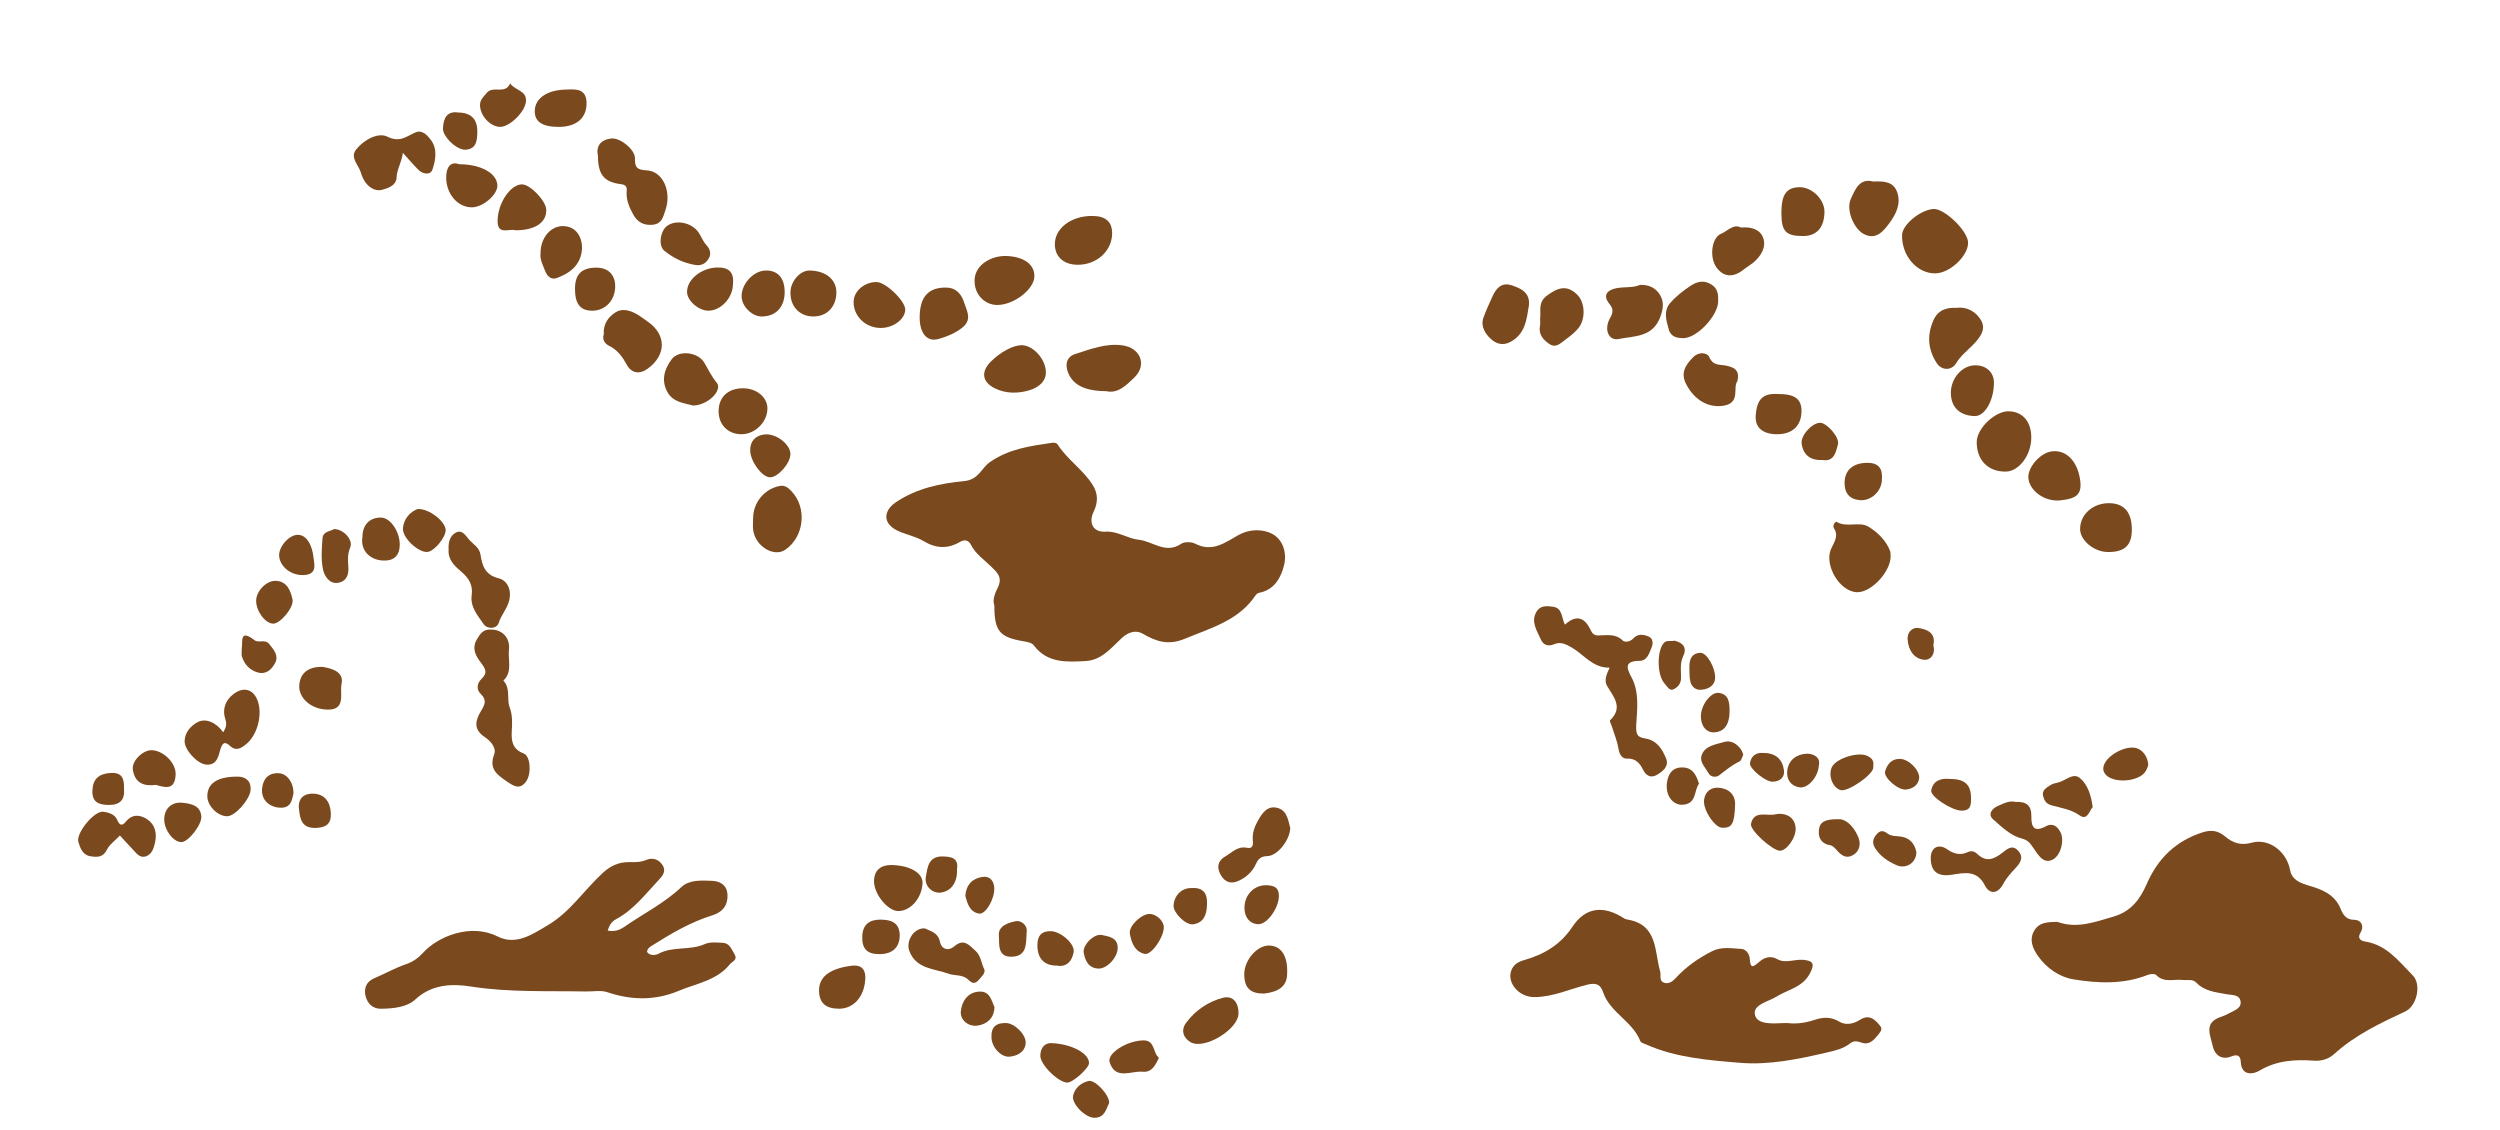 <?xml version="1.0" encoding="iso-8859-1"?>
<!-- Generator: Adobe Illustrator 16.0.0, SVG Export Plug-In . SVG Version: 6.00 Build 0)  -->
<!DOCTYPE svg PUBLIC "-//W3C//DTD SVG 1.1//EN" "http://www.w3.org/Graphics/SVG/1.1/DTD/svg11.dtd">
<svg version="1.1" id="Layer_1" xmlns="http://www.w3.org/2000/svg" xmlns:xlink="http://www.w3.org/1999/xlink" x="0px" y="0px"
	 width="401.549px" height="181.479px" viewBox="0 0 401.549 181.479" style="enable-background:new 0 0 401.549 181.479;"
	 xml:space="preserve">
<g>
	<g>
		<path style="fill:none;" d="M200.774,180.935c-66.051,0-132.103-0.008-198.154,0.044c-1.73,0.001-2.121-0.39-2.12-2.119
			c0.052-58.747,0.052-117.494,0-176.24C0.499,0.889,0.89,0.499,2.62,0.5c132.103,0.047,264.206,0.047,396.309,0
			c1.729-0.001,2.121,0.389,2.12,2.119c-0.053,58.746-0.053,117.493,0,176.24c0.001,1.729-0.391,2.12-2.12,2.119
			C332.877,180.927,266.825,180.935,200.774,180.935z M330.436,148.063c-1.377,0.054-2.817-0.01-3.662,1.358
			c-0.915,1.481-0.278,2.931,0.575,4.141c1.383,1.958,3.457,3.375,5.685,3.74c3.976,0.65,8.055,0.832,11.969-0.727
			c0.387-0.154,1.092-0.204,1.312,0.024c1.288,1.338,2.895,0.612,4.351,0.804c0.727,0.096,1.494-0.216,2.149,0.466
			c1.265,1.318,3.043,1.487,4.7,1.807c0.942,0.181,2.168,0.007,2.36,1.143c0.197,1.171-1.075,1.49-1.901,1.967
			c-0.447,0.259-0.947,0.432-1.436,0.61c-2.58,0.945-1.489,2.918-1.153,4.537c0.312,1.509,1.444,2.385,3,1.754
			c1.119-0.454,1.485,0.002,1.527,0.86c0.117,2.385,2.092,1.966,2.972,1.437c2.772-1.666,5.71-1.837,8.729-1.62
			c1.334,0.096,2.445-0.29,3.315-1.079c3.358-3.047,7.374-4.941,11.413-6.831c1.854-0.866,2.634-4.339,1.195-5.788
			c-2.204-2.221-4.142-4.868-7.59-5.429c-0.569-0.092-1.479-0.363-0.745-1.552c0.464-0.752,0.247-1.926-1.108-1.948
			c-1.218-0.02-1.734-0.76-2.124-1.721c-0.788-1.942-2.237-2.835-4.246-3.501c-1.404-0.466-3.539-0.784-3.89-2.753
			c-0.524-2.938-3.349-5.191-6.176-4.405c-1.723,0.479-3,0.057-4.275-1.017c-1.028-0.864-2.118-1.116-3.549-0.666
			c-4.328,1.36-7.235,4.206-8.998,8.25c-1.112,2.555-2.554,4.488-5.427,5.318C336.442,148.1,333.579,149.209,330.436,148.063z
			 M159.713,97.251c-0.003,4.124,0.833,5.101,4.682,5.75c0.573,0.097,1.332,0.232,1.63,0.63c2.184,2.914,5.283,2.717,8.352,2.549
			c2.584-0.142,4.124-2.143,5.811-3.702c1.088-1.005,2.313-1.29,3.308-0.716c2.222,1.284,4.137,1.947,6.818,0.835
			c4.182-1.735,8.604-2.911,11.32-6.924c0.341-0.502,0.658-0.444,1.066-0.564c2.141-0.629,3.067-2.432,3.542-4.31
			c0.49-1.936-0.133-4.065-1.834-5.006c-1.589-0.879-3.754-0.818-5.463,0.138c-2.215,1.24-4.213,2.825-6.979,1.396
			c-0.604-0.312-1.716-0.336-2.245,0.022c-2.517,1.706-4.562-0.417-6.821-0.654c-1.834-0.192-3.391-1.425-5.355-1.298
			c-1.967,0.128-2.761-1.411-1.868-3.245c0.687-1.413,0.715-2.824-0.142-4.21c-1.527-2.473-4.062-4.07-5.628-6.507
			c-0.247-0.383-0.685-0.345-1.046-0.292c-3.44,0.502-6.821,0.969-9.853,3.075c-1.382,0.96-1.811,2.838-4.148,3.06
			c-3.789,0.361-7.649,1.149-10.955,3.392c-2.078,1.409-2.082,3.376,0.117,4.499c1.367,0.697,2.984,0.938,4.285,1.723
			c2.018,1.218,3.919,1.312,5.903,0.139c0.785-0.465,1.416-0.18,1.736,0.462c0.746,1.492,2.095,2.368,3.218,3.482
			c0.908,0.901,1.942,1.686,1.109,3.387C159.869,95.184,159.352,96.306,159.713,97.251z M287.195,164.326
			c-0.467,0-0.621-0.008-0.774,0.001c-1.719,0.098-4.176,0.24-4.536-1.303c-0.394-1.679,2.111-2.104,3.499-2.972
			c1.809-1.129,4.132-1.461,5.309-3.673c0.808-1.519,0.602-2.06-1.046-2.21c-1.398-0.127-2.914,0.622-4.16-0.101
			c-1.217-0.706-2.245-0.145-2.884,0.396c-1.038,0.88-1.437,1.187-1.552-0.444c-0.062-0.885-0.661-1.572-1.37-1.609
			c-1.564-0.081-3.17-0.401-4.709,0.381c-2.173,1.105-4.135,2.479-5.784,4.268c-0.572,0.622-1.225,1.075-1.991,0.75
			c-0.747-0.317-0.372-1.195-0.54-1.776c-0.93-3.218-0.367-7.462-5.145-8.315c-0.214-0.038-0.449-0.081-0.625-0.196
			c-3.326-2.177-6.243-1.812-8.319,1.325c-1.903,2.872-4.547,4.448-7.756,5.361c-0.873,0.249-1.713,0.651-2.089,1.722
			c-0.675,1.923,1.219,4.229,3.728,4.222c2.947-0.009,5.653-1.281,8.456-1.986c1.559-0.392,2.187,0.028,2.585,1.206
			c1.118,3.297,4.742,4.658,5.979,7.856c0.103,0.265,0.612,0.391,0.951,0.541c4.795,2.125,9.97,2.517,15.066,2.938
			c4.643,0.385,9.242-0.566,13.796-1.623c1.42-0.329,2.745-0.597,3.903-1.513c0.548-0.434,1.081-0.362,1.826-0.102
			c1.308,0.459,2.112-0.56,2.884-1.555c0.562-0.726,0.199-1.024-0.228-1.518c-0.861-0.996-1.734-1.376-2.971-0.568
			c-0.994,0.649-2.26,0.872-3.25,0.278c-1.395-0.838-2.648-0.747-4.081-0.269C289.928,164.32,288.413,164.491,287.195,164.326z
			 M97.608,149.469c0.256-0.784,0.524-1.389,1.394-1.855c2.761-1.481,4.659-3.991,6.762-6.228c0.555-0.59,1.308-1.372,0.677-2.397
			c-0.62-1.006-1.68-1.277-2.6-0.88c-0.986,0.427-1.93,0.368-2.901,0.37c-1.671,0.004-2.953,0.642-4.2,1.801
			c-2.942,2.735-5.182,6.208-8.722,8.311c-2.516,1.495-5.134,3.316-8.111,1.817c-4.313-2.172-9.572,0.031-11.878,2.552
			c-0.825,0.902-1.65,1.514-2.82,1.914c-1.751,0.599-3.388,1.527-5.099,2.255c-1.388,0.591-1.691,1.775-1.364,2.961
			c0.299,1.085,1.112,1.963,2.487,1.938c1.974-0.037,4.112-0.23,5.496-1.51c2.68-2.478,5.958-2.523,8.92-2.059
			c6.165,0.964,12.315,0.677,18.477,0.793c1.15,0.022,2.396-0.235,3.432,0.118c3.87,1.322,7.756,1.342,11.433-0.211
			c2.84-1.198,6.151-1.657,8.256-4.294c0.364-0.457,1.313-0.662,0.711-1.641c-0.477-0.775-0.781-1.729-1.837-1.786
			c-0.98-0.053-2.093-0.173-2.936,0.207c-2.377,1.068-5.097,0.291-7.432,1.556c-0.415,0.225-1.331,0.378-1.825-0.295
			c0.052-0.581,0.426-0.786,0.826-1.038c3.078-1.946,6.191-3.776,9.718-4.867c1.367-0.423,2.417-1.372,2.381-3.188
			c-0.037-1.824-1.407-2.297-2.523-2.336c-1.642-0.057-3.612-0.206-4.891,1.008c-2.724,2.586-6.05,4.225-9.075,6.331
			C99.434,149.462,98.643,149.66,97.608,149.469z M251.35,100.335c-0.553-1.121-0.368-2.666-1.886-2.877
			c-0.968-0.134-2.056-0.257-2.675,0.802c-0.958,1.635,0.098,3.041,0.69,4.43c0.356,0.833,1.11,1.242,2.176,0.779
			c0.973-0.421,1.802-0.035,2.781,0.526c1.972,1.131,3.374,3.307,6.104,3.247c-0.5,1.051-0.928,2.07-0.404,2.945
			c1.076,1.798,2.609,3.45,0.469,5.516c-0.114,0.11,0.2,0.656,0.304,1.003c0.338,1.133,0.818,2.206,1.015,3.407
			c0.107,0.656,0.367,1.798,1.48,1.739c1.325-0.069,2.043,0.835,2.471,1.724c0.536,1.114,1.343,1.384,2.174,0.924
			c0.957-0.531,2.111-1.393,1.542-2.719c-0.61-1.426-1.42-2.824-3.245-3.151c-1.112-0.199-1.639-0.376-1.539-2.127
			c0.143-2.507,0.55-5.309-0.771-7.745c-0.882-1.624-1.032-2.589,1.32-2.614c1.239-0.014,1.577-1.297,1.959-2.246
			c0.217-0.538,0.195-1.337-0.461-1.631c-0.842-0.378-1.785-0.526-2.526,0.29c-0.499,0.551-1.365,0.639-1.671,0.336
			c-1.162-1.156-2.548-0.85-3.879-0.825c-0.753,0.014-1.032-0.313-1.319-0.92C254.529,99.181,253.192,98.655,251.35,100.335z
			 M78.906,101.121c-1.3-0.083-1.766,0.652-2.312,1.587c-0.876,1.495-0.137,2.691,0.616,3.688c0.763,1.01,1.187,1.659,0.107,2.679
			c-0.711,0.671-0.84,1.675-0.104,2.381c1.006,0.965,0.684,1.685,0.073,2.704c-0.869,1.453-1.375,2.921,0.572,4.223
			c0.823,0.55,1.941,1.659,1.513,2.8c-0.861,2.295,0.431,3.235,2.011,4.311c1.136,0.772,2.119,1.436,3.137,0.007
			c0.878-1.232,0.688-4.071-0.405-4.482c-1.813-0.682-2.007-2.002-1.913-3.594c0.076-1.296,0.144-2.517-0.351-3.852
			c-0.491-1.324,0.191-3.011-0.996-4.252c1.516-1.437,0.702-3.301,0.896-4.975C81.967,102.476,80.698,101.135,78.906,101.121z
			 M298.334,95.122c2.406,0.006,5.608-3.643,5.323-6.064c-0.018-0.152,0.017-0.319-0.034-0.456
			c-0.644-1.756-1.943-3.014-3.443-3.965c-1.541-0.977-3.557,0.194-5.2-0.83c-0.124-0.077-0.744,0.537-0.396,1.071
			c0.826,1.264-0.097,2.379-0.508,3.355C292.99,90.807,295.529,95.114,298.334,95.122z M96.045,25.063
			c0.004,2.956,0.979,4.186,3.661,4.511c0.869,0.105,1.009,0.458,0.952,1.153c-0.114,1.408,0.456,2.663,1.104,3.813
			c0.613,1.087,1.602,1.697,3.037,1.563c1.528-0.143,1.701-1.255,2.07-2.308c1.054-3.007-0.371-6.291-2.983-6.431
			c-1.473-0.079-1.937-0.387-1.895-1.901c0.041-1.445-2.423-3.399-3.821-3.22C96.406,22.468,95.704,23.524,96.045,25.063z
			 M316.114,38.967c-0.023-1.854-3.784-5.505-5.561-5.398c-2.093,0.126-5,2.524-5.045,4.16c-0.089,3.323,2.368,6.188,5.305,6.182
			C313.154,43.906,316.142,41.12,316.114,38.967z M35.853,117.625c-1.1-1.569-2.799-2.326-4.084-1.646
			c-1.148,0.606-2.065,1.641-2.117,3.016c-0.055,1.46,2.025,3.645,3.382,3.806c1.885,0.226,2.07-1.5,2.381-2.506
			c0.422-1.366,0.985-0.976,1.56-0.462c1.001,0.895,1.813,0.285,2.513-0.263c1.794-1.403,2.654-4.569,1.97-6.787
			c-0.622-2.017-2.218-2.59-3.912-1.338c-1.365,1.009-1.876,2.523-1.364,4.036C36.481,116.362,36.301,116.868,35.853,117.625z
			 M64.708,24.546c0.815,0.9,1.603,1.828,2.454,2.693c0.754,0.768,1.976,0.932,2.297-0.007c0.516-1.514,0.833-3.338-0.256-4.759
			c-0.508-0.664-1.324-1.69-2.478-1.202c-1.449,0.613-2.456,1.693-4.512,0.678c-1.488-0.735-3.786,0.506-5.021,2.078
			c-1.019,1.296,0.413,2.464,0.767,3.683c0.164,0.563,0.414,1.136,0.76,1.606c0.669,0.907,1.668,1.467,2.748,1.151
			c0.959-0.28,2.19-0.705,2.231-1.95C63.74,27.222,64.514,26.073,64.708,24.546z M72.059,88.273
			c-0.133,1.673,0.99,2.656,2.078,3.589c1.181,1.011,1.859,2.115,1.628,3.75c-0.263,1.864,0.971,3.258,1.911,4.623
			c0.6,0.871,2.115,0.806,2.428-0.185c0.411-1.303,1.354-2.274,1.685-3.608c0.435-1.758-0.367-3.232-1.656-3.545
			c-2.238-0.543-2.685-2.059-2.951-3.789c-0.179-1.164-1.079-1.621-1.729-2.313c-0.589-0.628-1.139-1.785-2.192-1.272
			C72.257,86.012,71.977,87.143,72.059,88.273z M177.664,62.827c1.91,0.463,3.316-1.027,4.509-2.167
			c2.11-2.016,1.021-4.781-1.867-5.188c-2.685-0.379-5.187,0.626-7.667,1.41c-1.127,0.356-1.62,1.404-1.159,2.763
			C172.188,61.732,174.129,62.826,177.664,62.827z M326.264,70.279c0.003-2.545-1.371-4.157-3.598-4.22
			c-2.215-0.063-5.163,2.76-5.168,4.948c-0.006,2.918,1.85,4.791,4.695,4.738C324.308,75.705,326.262,73.082,326.264,70.279z
			 M120.964,83.316c0,0.613-0.073,1.238,0.012,1.84c0.37,2.616,3.342,4.399,5.172,3.134c3.013-2.083,3.515-6.659,1.033-9.335
			c-0.538-0.58-1.082-1.073-1.968-0.897C122.736,78.551,120.959,80.737,120.964,83.316z M96.981,53.718
			c-0.28,0.715,0.104,1.461,0.806,1.803c1.411,0.688,2.188,1.79,2.928,3.127c0.712,1.288,1.999,1.526,3.301,0.583
			c3.053-2.21,3.045-5.511-0.016-7.597c-0.556-0.379-1.083-0.805-1.664-1.141c-1.091-0.632-2.375-1.016-3.445-0.343
			C97.747,50.869,96.858,51.994,96.981,53.718z M263.421,45.755c-1.086,0.513-2.488,0.282-3.795,0.534
			c-1.192,0.23-2.387,0.962-1.117,2.53c0.584,0.722,0.671,1.257,0.107,2.251c-1.061,1.875-0.22,3.703,1.364,3.382
			c2.546-0.516,5.551-0.229,6.75-3.692c0.454-1.312,0.526-2.299-0.077-3.343C266.017,46.317,264.971,45.71,263.421,45.755z
			 M207.242,133.001c-0.312-1.069-0.433-2.725-1.939-3.202c-1.646-0.522-2.542,0.718-3.288,2.082
			c-0.527,0.964-0.876,1.888-0.788,2.986c0.056,0.688,0.123,1.523-0.974,1.3c-1.478-0.301-2.37,0.78-3.438,1.387
			c-1.211,0.687-1.45,1.731-0.729,2.994c0.674,1.182,1.663,1.461,2.81,0.952c1.256-0.558,2.264-1.459,2.845-2.761
			c0.354-0.79,0.803-1.205,1.841-1.233C205.175,137.464,207.175,134.953,207.242,133.001z M19.259,134.196
			c0.714,0.776,1.32,1.47,1.964,2.126c0.625,0.637,1.184,1.592,2.261,1.205c1.001-0.359,1.261-1.476,1.441-2.327
			c0.284-1.343-0.013-2.763-1.257-3.59c-1.146-0.761-2.403-0.91-3.438,0.343c-0.619,0.75-1.016,0.661-1.406-0.264
			c-0.392-0.927-1.409-1.194-2.245-1.31c-1.429-0.196-4.408,3.437-3.991,4.853c0.288,0.978,0.699,2.109,1.92,2.296
			c1.005,0.153,2.018,0.257,2.652-1.029C17.579,135.651,18.468,135.036,19.259,134.196z M314.255,49.451
			c-1.638-0.089-2.979,0.356-3.704,1.984c-1.062,2.389-0.896,4.702,0.518,6.876c0.798,1.229,2.391,1.26,3.141,0.007
			c0.688-1.151,1.712-1.934,2.609-2.85c1.116-1.138,2.238-2.468,1.407-3.964C317.488,50.177,316.053,49.215,314.255,49.451z
			 M148.539,149.115c-1.756-0.098-3.081,2.013-2.48,3.628c1.09,2.933,4.037,2.824,6.323,3.664c0.989,0.363,2.193,0.062,3.131,0.946
			c0.312,0.295,0.907,0.897,1.571,0.171c0.512-0.56,1.279-1.287,1.008-1.831c-0.491-0.984-0.517-2.18-1.434-2.999
			c-1.055-0.941-1.857-2.022-3.448-0.644c-0.764,0.661-1.951,0.573-2.249-0.825C150.649,149.766,149.414,149.546,148.539,149.115z
			 M160.229,48.986c2.659-0.031,5.875-2.527,5.914-4.589c0.037-1.979-1.768-3.194-4.527-3.28c-2.244-0.069-4.92,1.29-5.073,3.736
			C156.395,47.206,158.115,49.01,160.229,48.986z M310.116,137.785c-0.013,2.266,1.178,3.061,3.424,2.71
			c1.941-0.303,3.998-0.806,5.279,1.735c0.688,1.362,2.012,1.485,2.932-0.251c0.484-0.915,1.214-1.722,1.926-2.49
			c0.815-0.878,1.45-1.744,0.474-2.847c-0.973-1.099-1.87-0.169-2.562,0.354c-1.354,1.023-2.543,1.543-3.999,0.168
			c-0.268-0.252-0.801-0.668-1.601-0.274c-0.959,0.471-2.063,0.348-3.182-0.443C311.344,135.41,310.126,136.16,310.116,137.785z
			 M173.143,42.527c3.039-0.01,5.457-2.223,5.486-5.019c0.019-1.894-1.043-2.824-3.227-2.825c-3.455-0.001-6.083,2.071-5.971,4.708
			C169.513,41.328,170.941,42.534,173.143,42.527z M164.09,55.445c-1.383,0.001-3.457,1.119-4.999,2.694
			c-1.565,1.599-1.323,3.232,0.702,4.235c1.797,0.89,3.803,0.842,5.583,0.299c1.312-0.4,2.81-1.373,2.593-3.225
			C167.726,57.36,165.773,55.444,164.09,55.445z M275.973,48.419c0.008-1.046,0.015-2.014-1.072-2.711
			c-1.247-0.8-2.376-0.458-3.38,0.208c-1.184,0.784-2.341,1.694-3.262,2.762c-1.09,1.263-0.648,2.756-0.22,4.249
			c0.366,1.278,1.463,1.366,2.253,1.39C272.537,54.383,275.943,50.696,275.973,48.419z M338.795,80.82
			c-2.636-0.029-4.703,1.813-4.688,4.175c0.012,1.795,2.206,3.63,4.385,3.668c2.688,0.046,3.873-0.995,3.92-3.442
			C342.467,82.353,341.229,80.847,338.795,80.82z M300.873,29.157c-2.21-0.597-2.923,1.322-3.593,2.791
			c-0.804,1.765,0.469,4.668,1.911,5.54c2.031,1.226,3.286-0.328,4.158-1.481c1.044-1.38,2.051-3.121,1.395-5.077
			C304.141,29.129,302.585,29.09,300.873,29.157z M111.344,65.138c2.411-0.059,4.775-2.484,3.767-3.686
			c-0.842-1.003-1.35-2.138-2-3.22c-1.029-1.712-4.098-2.042-5.226-0.528c-1.178,1.581-1.708,3.346-0.717,5.208
			C108.088,64.646,109.931,64.74,111.344,65.138z M279.042,61.256c0.518-1.961-0.768-2.289-1.699-2.507
			c-1.08-0.253-2.158,0.092-2.801-1.398c-0.311-0.719-1.657-0.912-2.572,0.01c-1.252,1.259-2.09,2.536-1.121,4.382
			c1.357,2.585,3.643,3.832,6.048,3.414C279.61,64.685,278.29,62.197,279.042,61.256z M245.545,49.262
			c0.355-2.233-1.23-2.954-2.807-3.454c-1.635-0.518-2.504,0.6-3.091,1.958c-0.47,1.088-0.998,2.157-1.385,3.274
			c-0.483,1.397,0.321,2.593,1.193,3.394c0.769,0.706,1.859,1.206,3.201,0.458C244.979,53.597,245.179,51.417,245.545,49.262z
			 M330.937,80.368c2.751-0.288,3.575-1.054,3.122-3.597c-0.494-2.769-2.216-4.575-4.529-4.27c-1.863,0.246-3.969,2.665-3.721,4.414
			C326.101,78.979,328.535,80.619,330.937,80.368z M323.746,128.809c-0.988-0.282-1.991,0.271-2.908,0.67
			c-0.727,0.315-1.721,1.249-0.656,2.171c1.354,1.172,2.797,2.587,4.425,2.987c1.275,0.312,1.527,0.933,2.116,1.738
			c0.662,0.905,1.383,2.31,2.796,1.78c1.458-0.547,2.111-3.151,1.44-4.473c-0.523-1.03-1.324-1.53-2.34-0.976
			c-2.003,1.093-2.368,0.002-2.344-1.628C326.302,129.401,325.484,128.707,323.746,128.809z M147.717,50.975
			c-0.007,2.503,1.146,3.984,2.974,3.485c1.313-0.359,2.61-0.879,3.793-1.771c1.756-1.323,0.786-2.785,0.393-4.043
			c-0.381-1.22-1.157-2.42-2.874-2.454C149.146,46.135,147.728,47.645,147.717,50.975z M247.371,51.172
			c0,0.482,0.053,0.798-0.009,1.091c-0.298,1.43,0.507,2.342,1.543,3.02c1.059,0.691,1.831-0.238,2.588-0.776
			c0.731-0.52,1.456-1.103,2.021-1.792c1.22-1.488,1.064-4.131-0.143-5.345c-1.714-1.724-3.199-1.151-4.919,0.125
			C246.958,48.602,247.56,50.026,247.371,51.172z M279.633,36.548c-1.229-0.643-2.128,0.564-3.173,0.987
			c-1.567,0.634-1.912,3.777-0.793,5.371c1.131,1.611,2.697,1.746,4.385,0.399c0.522-0.417,1.113-0.75,1.622-1.182
			c1.214-1.033,2.053-2.444,1.522-3.929C282.719,36.855,281.271,36.387,279.633,36.548z M119.372,62.365
			c-2.415-0.009-3.931,1.394-3.949,3.653c-0.018,2.185,1.468,3.706,3.643,3.729c2.194,0.022,4.194-1.948,4.198-4.136
			C123.267,63.818,121.534,62.374,119.372,62.365z M141.418,52.677c2.018,0.019,3.883-1.333,3.983-2.886
			c0.089-1.382-3.127-4.502-4.632-4.494c-1.955,0.011-3.637,1.467-3.663,3.17C137.072,50.77,139.002,52.654,141.418,52.677z
			 M289.587,37.913c2.205,0,3.411-1.344,3.459-3.853c0.038-2-1.992-4.018-4.016-3.99c-2.095,0.029-2.903,1.175-2.904,4.116
			C286.124,37.158,286.825,37.913,289.587,37.913z M313.346,63.118c0.02,2.285,1.403,3.632,3.812,3.712
			c1.631,0.054,3.098-2.475,3.109-5.36c0.006-1.68-1.265-2.836-3.074-2.795C315.118,58.721,313.326,60.791,313.346,63.118z
			 M198.929,162.779c0.016-1.87-0.982-2.918-2.533-2.507c-2.395,0.636-4.366,2.005-5.855,3.968c-0.889,1.171-0.535,2.41,0.636,3.128
			C193.363,168.708,198.907,165.364,198.929,162.779z M82.806,36.99c3.177-0.001,5.01-1.282,4.933-3.319
			c-0.053-1.404-2.518-4-3.849-4.055c-1.812-0.074-3.924,2.91-3.969,5.831C79.884,37.886,81.877,36.637,82.806,36.99z
			 M73.763,26.379c-1.525-0.555-2.036,0.674-2.091,1.864c-0.13,2.836,1.842,5.1,4.155,5.056c1.8-0.034,4.123-2.058,4.062-3.54
			C79.811,27.838,77.264,26.387,73.763,26.379z M144.275,146.332c1.987,0.001,3.785-2.061,3.902-4.477
			c0.081-1.667-2.139-2.909-5.106-2.912c-1.661-0.002-2.617,0.918-2.688,2.419C140.278,143.559,142.599,146.332,144.275,146.332z
			 M86.818,40.676c-0.112,1.014,0.369,1.892,0.716,2.778c0.329,0.839,0.918,1.593,1.977,1.178c1.186-0.465,2.334-1.075,3.105-2.146
			c1.522-2.114,0.961-5.216-1.044-5.962C89.153,35.625,86.819,37.663,86.818,40.676z M134.338,46.994
			c0.023-2.094-1.691-3.503-4.311-3.544c-1.457-0.022-2.966,1.63-3.059,3.349c-0.125,2.305,1.376,3.992,3.588,4.033
			C132.782,50.873,134.312,49.319,134.338,46.994z M203.025,159.586c2.376-0.258,3.573-1.2,3.697-2.871
			c0.229-3.098-0.902-4.813-2.884-4.845c-1.925-0.031-3.984,2.346-3.988,4.602C199.848,158.755,200.923,159.615,203.025,159.586z
			 M91.083,14.383c-3.114,0.004-5.116,1.363-5.187,3.361c-0.064,1.791,1.181,2.642,3.859,2.637c2.747-0.006,4.357-1.328,4.454-3.57
			C94.318,14.255,92.606,14.309,91.083,14.383z M134.755,162.02c2.412,0.008,4.089-2.01,4.228-4.779
			c0.092-1.844-0.918-2.314-2.351-2.11c-2.924,0.414-5.11,1.499-5.077,4C131.582,161.053,132.58,162.012,134.755,162.02z
			 M126.034,46.985c0.022-2.314-1.08-3.58-3.075-3.535c-1.962,0.045-3.91,2.184-3.843,4.221c0.051,1.552,1.667,3.148,3.2,3.16
			C124.57,50.848,126.011,49.357,126.034,46.985z M285.605,63.288c-2.438-0.156-3.425,0.82-3.604,3.483
			c-0.129,1.935,1.166,2.967,3.404,2.976c2.527,0.009,3.979-1.393,3.949-3.818C289.333,64.053,288.231,63.277,285.605,63.288z
			 M117.729,45.592c0.196-1.886-0.692-2.709-2.663-2.621c-2.456,0.109-4.724,1.929-4.713,3.918c0.007,1.4,1.85,3.019,3.432,3.014
			C115.797,49.897,117.743,47.813,117.729,45.592z M111.673,42.557c0.984,0.18,1.7-0.261,2.151-1.016
			c0.482-0.807,0.224-1.532-0.421-2.247c-0.533-0.59-0.795-1.415-1.275-2.063c-1.126-1.521-3.58-1.967-4.967-0.958
			c-1.083,0.788-1.498,3.166-0.438,4.019C108.142,41.433,109.821,42.271,111.673,42.557z M51.851,107.119
			c-2.334-0.089-3.716,1.027-3.787,3.062c-0.069,1.974,1.976,3.813,4.676,3.798c2.868-0.018,1.804-2.691,2.116-4.092
			C55.279,107.987,53.486,107.388,51.851,107.119z M92.354,46.384c-0.005,2.417,0.847,3.511,2.745,3.524
			c2.107,0.014,3.701-1.66,3.714-3.9c0.011-1.896-1.154-3.041-3.074-3.02C93.406,43.013,92.359,44.063,92.354,46.384z
			 M81.935,13.396c-0.792,1.88-2.786,0.248-3.793,1.567c-0.455,0.595-1.049,1.003-1.043,1.921c0.009,1.616,1.538,3.412,3.165,3.495
			c1.531,0.078,4.105-2.392,4.221-4.128C84.599,14.528,82.759,14.565,81.935,13.396z M168.764,167.541
			c-0.803,0.018-1.641,0.564-1.67,2.018c-0.029,1.395,2.779,4.228,4.305,4.331c0.842,0.057,3.465-2.255,3.515-3.098
			C175.001,169.263,172.191,167.643,168.764,167.541z M336.129,129.643c-0.266-1.975-0.816-3.627-2.043-4.663
			c-1.115-0.941-2.308,0.42-3.48,0.696c-0.43,0.103-0.896,0.188-1.254,0.42c-0.625,0.405-1.432,0.846-1.192,1.744
			c0.17,0.637,0.393,1.24,1.348,1.509c1.528,0.43,3.114,0.62,4.559,1.641C335.295,131.858,335.639,130.11,336.129,129.643z
			 M67.069,81.76c-1.215,0.466-2.173,1.533-2.347,3.005c-0.185,1.572,2.458,4.022,3.941,3.889c1.093-0.098,2.988-2.401,2.92-3.551
			C71.502,83.714,68.89,81.65,67.069,81.76z M33.3,127.9c0.006,1.524,1.618,3.166,3.146,3.206c1.327,0.033,3.689-2.721,3.802-4.2
			c0.118-1.553-0.897-2.146-2.003-2.161C34.91,124.702,33.292,125.842,33.3,127.9z M58.213,86.262
			c-0.355,2.208,1.261,3.68,3.317,3.774c1.724,0.08,2.662-0.773,2.677-2.528c0.019-2.146-1.526-4.368-3.015-4.377
			C59.345,83.121,58.227,84.296,58.213,86.262z M126.956,72.91c-0.025-1.55-2.309-3.365-4.211-3.124
			c-1.395,0.178-2.304,1.076-2.246,2.639c0.066,1.743,1.89,4.189,3.154,4.24C124.936,76.717,126.98,74.393,126.956,72.91z
			 M53.68,84.977c-0.612,0.371-1.798,0.363-1.88,1.468c-0.125,1.68-0.262,3.431,0.088,5.047c0.212,0.98,0.993,2.36,2.433,2.114
			c1.254-0.215,1.732-1.19,1.63-2.56c-0.076-1.015-0.157-2.042,0.303-3.125C56.763,86.722,55.18,84.995,53.68,84.977z
			 M25.024,126.061c1.288,0.354,3.096,1.057,3.187-1.685c0.062-1.879-2.054-3.903-3.928-3.879c-1.381,0.018-3.143,1.746-2.949,3.094
			C21.604,125.461,22.734,126.382,25.024,126.061z M186.144,169.895c-1.018-0.809-0.576-2.819-2.502-2.787
			c-2.646,0.044-5.868,2.073-5.411,3.508c0.928,2.917,3.443,1.349,5.302,1.525C184.992,172.279,185.564,171.14,186.144,169.895z
			 M285.896,136.644c1.078-0.002,2.618-2.118,2.516-3.661c-0.137-2.074-2.102-2.475-3.287-2.18
			c-1.273,0.316-3.424-0.725-3.881,1.527C281.033,133.364,284.727,136.646,285.896,136.644z M302.271,77.026
			c0.148-1.777-0.523-2.729-2.451-2.683c-2.183,0.052-3.488,1.131-3.544,3.123c-0.048,1.715,0.79,2.746,2.487,2.872
			C300.601,80.473,302.245,78.845,302.271,77.026z M41.144,96.471c-0.017,1.687,1.439,3.662,2.726,3.7
			c1.115,0.033,3.414-2.614,3.109-3.928c-0.311-1.34-0.841-2.85-2.633-2.948C42.812,93.211,41.158,94.921,41.144,96.471z
			 M345.044,122.961c0.021-1.238-0.786-2.445-1.837-2.782c-1.706-0.546-4.816,1.111-5.308,2.812
			c-0.135,0.467-0.106,0.848,0.188,1.271c1.183,1.697,5.695,1.354,6.626-0.526C344.843,123.476,344.943,123.201,345.044,122.961z
			 M300.888,122.939c0.105-0.698-0.183-1.203-1.068-1.575c-1.449-0.609-4.915,0.439-5.585,1.849
			c-0.638,1.341,0.12,3.328,1.408,3.693c1.132,0.321,5.11-2.388,5.244-3.571C300.896,123.26,300.888,123.183,300.888,122.939z
			 M50.372,89.693c-0.205-2.317-1.241-3.833-2.591-3.791c-1.42,0.044-3.089,2.005-2.942,3.457c0.181,1.785,2.071,3.153,4.044,3.003
			C50.779,92.219,50.575,90.972,50.372,89.693z M144.518,150.268c-0.023-2.041-1.316-2.554-3.091-2.559
			c-1.822-0.004-2.862,0.816-2.93,2.678c-0.075,2.028,0.794,2.89,2.82,2.866C143.348,153.229,144.479,152.178,144.518,150.268z
			 M26.38,131.652c0.027,1.721,1.466,3.6,2.76,3.606c1.092,0.005,3.31-2.792,3.196-4.148c-0.148-1.764-1.687-2.007-2.926-2.164
			C27.548,128.709,26.353,129.932,26.38,131.652z M295.689,131.596c-1.873-0.069-3.191,0.126-3.47,1.342
			c-0.28,1.221,0.05,2.555,1.774,2.83c0.386,0.062,0.76,0.48,1.05,0.812c0.701,0.803,1.471,1.384,2.548,0.788
			c1.125-0.621,1.303-1.821,0.93-2.787C297.926,133.039,296.826,131.811,295.689,131.596z M307.806,136.871
			c-0.264-1.396-1.089-2.294-2.489-2.502c-0.739-0.11-1.505-0.005-2.157-0.494c-0.606-0.456-1.129-0.58-1.735,0.126
			c-0.644,0.751-0.748,1.44-0.229,2.253c0.825,1.29,2.033,2.09,3.401,2.703C306.143,139.65,307.806,138.581,307.806,136.871z
			 M73.61,18.073c-1.839-0.278-2.394,0.943-2.463,2.557c-0.057,1.323,2.255,3.521,3.659,3.417c1.739-0.127,1.827-1.5,1.859-2.824
			C76.715,19.182,75.7,18.095,73.61,18.073z M292.775,73.892c1.837,0.294,2.116-1.327,2.438-2.514
			c0.309-1.143-1.811-3.468-2.852-3.472c-1.298-0.005-3.189,2.043-2.98,3.392C289.66,73.11,290.814,73.988,292.775,73.892z
			 M203.349,142.181c-2.062,0.004-3.58,1.73-3.458,3.876c0.071,1.251,0.781,2.312,2.179,2.385c1.426,0.075,3.229-2.484,3.336-4.34
			C205.512,142.294,204.329,142.237,203.349,142.181z M169.761,155.099c1.597,0.294,2.447-0.781,2.689-2.175
			c0.232-1.332-2.069-3.306-3.627-3.357c-1.515-0.051-2.188,0.717-2.198,2.211C166.611,153.909,167.661,155.099,169.761,155.099z
			 M186.932,148.976c0.027-1.03-1.179-2.173-2.298-2.179c-1.283-0.007-3.383,1.931-3.156,3.189c0.246,1.365,0.748,2.844,2.362,3.228
			C184.902,153.467,186.89,150.64,186.932,148.976z M280.008,121.209c-0.122-0.284-0.196-0.589-0.366-0.827
			c-0.66-0.928-1.634-1.533-2.699-1.208c-1.378,0.422-3.162,0.57-3.657,2.238c-0.3,1.011,0.657,1.927,1.165,2.82
			c0.365,0.642,1.241,0.628,1.646,0.32c1.064-0.81,2.066-1.671,3.305-2.245C279.721,122.16,279.829,121.554,280.008,121.209z
			 M313.138,125.111c-1.337-0.135-2.637,0.227-2.945,1.828c-0.194,1.014,3.293,3.206,4.783,3.261
			c1.618,0.061,1.626-0.955,1.608-2.108C316.552,126.01,315.563,125.099,313.138,125.111z M268.925,102.903
			c-0.712,0.167-1.247-0.13-1.697,0.382c-1.118,1.272-1.092,5.199,0.146,6.518c0.39,0.413,0.776,1.234,1.427,0.916
			c0.619-0.304,1.19-0.85,1.205-1.78c0.02-1.183-0.219-2.361,0.353-3.563C271.075,103.87,270.125,103.176,268.925,102.903z
			 M191.23,142.642c-1.48,0.017-2.668,1.251-2.733,2.84c-0.045,1.119,1.962,3.177,3.178,2.979c1.792-0.29,2.168-1.693,2.202-3.332
			C193.916,143.229,193.033,142.491,191.23,142.642z M276.597,132.952c1.564,0.043,1.994-0.542,2.094-3.714
			c0.052-1.644-1.057-2.614-2.682-2.715c-1.275-0.079-2.137,0.7-2.303,1.938C273.491,130.059,275.426,132.921,276.597,132.952z
			 M38.841,104.055c0,0.645-0.095,1.059,0.017,1.405c0.417,1.287,1.28,2.21,2.595,2.562c1.368,0.365,2.249-0.589,2.755-1.569
			c0.592-1.146-0.231-2.116-0.973-3.019c-0.672-0.817-1.709-0.106-2.339-0.596C38.42,100.917,39.017,103.128,38.841,104.055z
			 M178.153,177.155c0.068-1.268-2.263-3.76-3.281-3.532c-1.209,0.271-2.225,1.092-2.51,2.361c-0.292,1.301,1.983,3.583,3.446,3.557
			C177.492,179.51,177.678,178.068,178.153,177.155z M272.896,125.876c-0.494-1.561-1.122-2.663-2.821-2.611
			c-1.656,0.051-2.208,1.334-2.342,2.562c-0.226,2.064,1.041,3.561,2.617,3.425C272.55,129.062,272.061,126.983,272.896,125.876z
			 M153.715,139.597c0.276-1.811-0.936-2.008-2.353-2.036c-2.261-0.045-2.399,1.838-2.65,3.241
			c-0.285,1.595,1.124,2.738,2.408,2.562C152.889,143.121,153.814,141.591,153.715,139.597z M48.038,130.048
			c0.152,1.637,0.522,3.019,2.723,2.933c1.592-0.062,2.444-0.638,2.382-2.309c-0.068-1.793-0.928-3.086-2.718-3.193
			C48.939,127.39,47.766,128.139,48.038,130.048z M273.195,115.067c-0.012,1.522,0.892,2.68,2.239,2.561
			c1.997-0.177,2.409-1.947,2.369-3.687c-0.027-1.217-0.192-2.496-1.78-2.651C274.738,111.164,273.17,113.331,273.195,115.067z
			 M47.138,127.463c0.02-1.837-1.059-3.219-2.393-3.271c-1.696-0.067-2.502,0.969-2.65,2.465c-0.173,1.751,1.082,2.972,2.843,3.073
			C46.779,129.836,46.878,128.472,47.138,127.463z M19.921,126.652c0.034-1.52-0.245-2.644-2.224-2.496
			c-1.836,0.137-2.766,0.967-2.853,2.786c-0.087,1.823,0.913,2.328,2.568,2.349C19.304,129.313,20.072,128.473,19.921,126.652z
			 M159.251,166.616c-0.008,1.511,1.521,3.271,2.956,3.103c1.164-0.137,2.36-0.674,2.532-2.095c0.164-1.352-1.727-3.253-3.108-3.304
			C160.021,164.261,159.167,164.94,159.251,166.616z M159.734,161.779c-0.497-1.068-0.694-2.632-2.517-2.506
			c-1.909,0.132-2.768,1.758-2.893,3.192c-0.118,1.367,1.215,2.511,2.745,2.258C158.456,164.493,159.652,163.646,159.734,161.779z
			 M176.463,155.572c1.361,0.024,3.081-1.801,3.064-3.37c-0.017-1.64-1.521-1.801-2.558-2.023c-1.254-0.269-3.14,1.647-2.902,2.869
			C174.309,154.281,174.832,155.536,176.463,155.572z M292.141,122.969c0.359-1.394-0.997-1.956-1.977-1.908
			c-1.503,0.074-2.887,0.936-3.093,2.699c-0.165,1.412,0.532,2.468,1.954,2.701C290.362,126.681,292.011,124.847,292.141,122.969z
			 M164.907,149.67c0.164-1.207-1.068-1.828-1.658-1.722c-1.227,0.224-2.947,0.738-2.81,2.307c0.108,1.229-0.321,3.426,1.961,3.415
			C165.043,153.657,164.775,151.524,164.907,149.67z M155.052,143.921c0.337,1.143,0.653,2.553,2.197,2.819
			c1.065,0.184,2.51-2.335,2.454-4.084c-0.038-1.163-0.716-1.966-1.848-1.812C156.277,141.057,155.191,142,155.052,143.921z
			 M272.868,110.797c1.643,0.032,2.574-0.794,2.615-1.849c0.065-1.665-1.33-4.168-2.406-4.097c-1.412,0.095-1.765,1.117-1.727,2.398
			C271.397,108.819,271.232,110.464,272.868,110.797z M308.263,124.967c0.062-1.292-1.664-3.041-3.091-3.076
			c-1.359-0.033-2.074,0.903-2.387,2.009c-0.279,0.984,2.12,3.09,3.398,2.916C307.152,126.684,308.11,126.188,308.263,124.967z
			 M283.212,120.94c-1.038-0.1-1.927,0.377-2.129,1.625c-0.143,0.878,2.489,3.013,3.614,2.995c1.169-0.02,1.994-0.692,1.842-1.826
			C286.311,122.035,285.291,120.93,283.212,120.94z M310.531,103.641c0.463-2.042-1.087-2.574-2.434-2.778
			c-0.796-0.121-1.793,0.535-1.695,1.865c0.127,1.715,1.007,3.026,2.555,3.236C310.111,106.121,310.918,105.027,310.531,103.641z"/>
		<path style="fill-rule:evenodd;clip-rule:evenodd;fill:#7B491E;" d="M330.436,148.063c3.144,1.146,6.007,0.036,8.972-0.82
			c2.873-0.83,4.314-2.764,5.427-5.318c1.763-4.044,4.67-6.89,8.998-8.25c1.431-0.45,2.521-0.198,3.549,0.666
			c1.275,1.073,2.553,1.496,4.275,1.017c2.827-0.786,5.651,1.468,6.176,4.405c0.351,1.969,2.485,2.287,3.89,2.753
			c2.009,0.666,3.458,1.559,4.246,3.501c0.39,0.961,0.906,1.701,2.124,1.721c1.355,0.022,1.572,1.196,1.108,1.948
			c-0.733,1.188,0.176,1.46,0.745,1.552c3.448,0.561,5.386,3.208,7.59,5.429c1.438,1.449,0.658,4.922-1.195,5.788
			c-4.039,1.89-8.055,3.784-11.413,6.831c-0.87,0.789-1.981,1.175-3.315,1.079c-3.019-0.217-5.956-0.046-8.729,1.62
			c-0.88,0.529-2.854,0.948-2.972-1.437c-0.042-0.858-0.408-1.314-1.527-0.86c-1.556,0.631-2.688-0.245-3-1.754
			c-0.336-1.619-1.427-3.592,1.153-4.537c0.488-0.179,0.988-0.352,1.436-0.61c0.826-0.477,2.099-0.796,1.901-1.967
			c-0.192-1.136-1.418-0.962-2.36-1.143c-1.657-0.319-3.436-0.488-4.7-1.807c-0.655-0.682-1.423-0.37-2.149-0.466
			c-1.456-0.191-3.062,0.534-4.351-0.804c-0.22-0.229-0.925-0.179-1.312-0.024c-3.914,1.559-7.993,1.377-11.969,0.727
			c-2.228-0.365-4.302-1.782-5.685-3.74c-0.854-1.21-1.49-2.659-0.575-4.141C327.618,148.054,329.059,148.117,330.436,148.063z"/>
		<path style="fill-rule:evenodd;clip-rule:evenodd;fill:#7B491E;" d="M159.713,97.251c-0.361-0.945,0.156-2.067,0.56-2.891
			c0.833-1.701-0.201-2.485-1.109-3.387c-1.124-1.115-2.472-1.99-3.218-3.482c-0.321-0.642-0.951-0.927-1.736-0.462
			c-1.984,1.173-3.886,1.079-5.903-0.139c-1.3-0.785-2.918-1.026-4.285-1.723c-2.198-1.122-2.194-3.09-0.117-4.499
			c3.306-2.243,7.166-3.031,10.955-3.392c2.337-0.222,2.766-2.1,4.148-3.06c3.031-2.105,6.412-2.572,9.853-3.075
			c0.361-0.053,0.8-0.091,1.046,0.292c1.566,2.437,4.101,4.034,5.628,6.507c0.857,1.387,0.829,2.798,0.142,4.21
			c-0.893,1.834-0.099,3.373,1.868,3.245c1.965-0.127,3.521,1.105,5.355,1.298c2.259,0.237,4.304,2.36,6.821,0.654
			c0.529-0.358,1.641-0.334,2.245-0.022c2.766,1.43,4.764-0.156,6.979-1.396c1.709-0.957,3.874-1.018,5.463-0.138
			c1.701,0.941,2.324,3.07,1.834,5.006c-0.475,1.878-1.401,3.681-3.542,4.31c-0.408,0.12-0.726,0.062-1.066,0.564
			c-2.717,4.013-7.138,5.188-11.32,6.924c-2.681,1.112-4.596,0.449-6.818-0.835c-0.994-0.574-2.22-0.289-3.308,0.716
			c-1.687,1.56-3.227,3.561-5.811,3.702c-3.068,0.168-6.167,0.365-8.352-2.549c-0.298-0.397-1.057-0.533-1.63-0.63
			C160.545,102.352,159.71,101.375,159.713,97.251z"/>
		<path style="fill-rule:evenodd;clip-rule:evenodd;fill:#7B491E;" d="M287.195,164.326c1.218,0.165,2.732-0.006,4.172-0.487
			c1.433-0.479,2.687-0.569,4.081,0.269c0.99,0.594,2.256,0.371,3.25-0.278c1.236-0.808,2.109-0.428,2.971,0.568
			c0.427,0.493,0.79,0.792,0.228,1.518c-0.771,0.995-1.576,2.014-2.884,1.555c-0.745-0.261-1.278-0.332-1.826,0.102
			c-1.158,0.916-2.483,1.184-3.903,1.513c-4.554,1.057-9.153,2.008-13.796,1.623c-5.097-0.422-10.271-0.813-15.066-2.938
			c-0.339-0.15-0.849-0.276-0.951-0.541c-1.236-3.198-4.86-4.56-5.979-7.856c-0.398-1.178-1.026-1.598-2.585-1.206
			c-2.803,0.705-5.509,1.978-8.456,1.986c-2.509,0.008-4.402-2.299-3.728-4.222c0.376-1.07,1.216-1.473,2.089-1.722
			c3.209-0.913,5.853-2.489,7.756-5.361c2.076-3.137,4.993-3.502,8.319-1.325c0.176,0.115,0.411,0.158,0.625,0.196
			c4.777,0.854,4.215,5.098,5.145,8.315c0.168,0.581-0.207,1.459,0.54,1.776c0.767,0.325,1.419-0.128,1.991-0.75
			c1.649-1.789,3.611-3.162,5.784-4.268c1.539-0.782,3.145-0.462,4.709-0.381c0.709,0.037,1.308,0.725,1.37,1.609
			c0.115,1.631,0.514,1.324,1.552,0.444c0.639-0.54,1.667-1.102,2.884-0.396c1.246,0.723,2.762-0.026,4.16,0.101
			c1.647,0.15,1.854,0.691,1.046,2.21c-1.177,2.212-3.5,2.544-5.309,3.673c-1.388,0.867-3.893,1.293-3.499,2.972
			c0.36,1.543,2.817,1.4,4.536,1.303C286.574,164.318,286.729,164.326,287.195,164.326z"/>
		<path style="fill-rule:evenodd;clip-rule:evenodd;fill:#7B491E;" d="M97.608,149.469c1.035,0.191,1.826-0.007,2.755-0.653
			c3.025-2.106,6.351-3.745,9.075-6.331c1.279-1.214,3.249-1.064,4.891-1.008c1.116,0.039,2.486,0.512,2.523,2.336
			c0.037,1.815-1.014,2.765-2.381,3.188c-3.527,1.091-6.64,2.921-9.718,4.867c-0.399,0.252-0.773,0.457-0.826,1.038
			c0.494,0.673,1.41,0.52,1.825,0.295c2.334-1.265,5.054-0.487,7.432-1.556c0.843-0.38,1.956-0.26,2.936-0.207
			c1.056,0.058,1.36,1.011,1.837,1.786c0.602,0.979-0.347,1.184-0.711,1.641c-2.104,2.637-5.416,3.096-8.256,4.294
			c-3.677,1.553-7.563,1.533-11.433,0.211c-1.037-0.354-2.282-0.096-3.432-0.118c-6.162-0.116-12.312,0.171-18.477-0.793
			c-2.963-0.465-6.241-0.419-8.92,2.059c-1.383,1.279-3.522,1.473-5.496,1.51c-1.375,0.025-2.188-0.853-2.487-1.938
			c-0.327-1.186-0.024-2.37,1.364-2.961c1.711-0.728,3.347-1.656,5.099-2.255c1.17-0.4,1.995-1.012,2.82-1.914
			c2.306-2.521,7.565-4.724,11.878-2.552c2.977,1.499,5.596-0.322,8.111-1.817c3.54-2.103,5.78-5.575,8.722-8.311
			c1.247-1.159,2.529-1.797,4.2-1.801c0.971-0.002,1.915,0.057,2.901-0.37c0.92-0.397,1.98-0.126,2.6,0.88
			c0.631,1.025-0.122,1.808-0.677,2.397c-2.103,2.236-4,4.746-6.762,6.228C98.132,148.08,97.864,148.685,97.608,149.469z"/>
		<path style="fill-rule:evenodd;clip-rule:evenodd;fill:#7B491E;" d="M251.35,100.335c1.843-1.68,3.18-1.154,4.109,0.812
			c0.287,0.606,0.566,0.934,1.319,0.92c1.331-0.024,2.717-0.331,3.879,0.825c0.306,0.303,1.172,0.215,1.671-0.336
			c0.741-0.816,1.685-0.668,2.526-0.29c0.656,0.294,0.678,1.093,0.461,1.631c-0.382,0.949-0.72,2.232-1.959,2.246
			c-2.353,0.025-2.202,0.99-1.32,2.614c1.32,2.437,0.913,5.238,0.771,7.745c-0.1,1.751,0.427,1.928,1.539,2.127
			c1.825,0.327,2.635,1.726,3.245,3.151c0.569,1.326-0.585,2.188-1.542,2.719c-0.831,0.46-1.638,0.19-2.174-0.924
			c-0.428-0.889-1.146-1.793-2.471-1.724c-1.113,0.059-1.373-1.083-1.48-1.739c-0.196-1.201-0.677-2.274-1.015-3.407
			c-0.104-0.347-0.418-0.893-0.304-1.003c2.141-2.065,0.607-3.718-0.469-5.516c-0.523-0.875-0.096-1.895,0.404-2.945
			c-2.73,0.06-4.133-2.116-6.104-3.247c-0.979-0.562-1.809-0.947-2.781-0.526c-1.065,0.463-1.819,0.054-2.176-0.779
			c-0.593-1.389-1.648-2.795-0.69-4.43c0.619-1.059,1.707-0.936,2.675-0.802C250.981,97.669,250.797,99.214,251.35,100.335z"/>
		<path style="fill-rule:evenodd;clip-rule:evenodd;fill:#7B491E;" d="M78.906,101.121c1.792,0.014,3.061,1.354,2.843,3.225
			c-0.194,1.674,0.62,3.538-0.896,4.975c1.188,1.241,0.505,2.928,0.996,4.252c0.495,1.335,0.426,2.556,0.351,3.852
			c-0.094,1.592,0.1,2.912,1.913,3.594c1.093,0.411,1.283,3.25,0.405,4.482c-1.018,1.429-2,0.766-3.137-0.007
			c-1.581-1.075-2.873-2.016-2.011-4.311c0.428-1.141-0.689-2.25-1.513-2.8c-1.947-1.302-1.441-2.77-0.572-4.223
			c0.61-1.02,0.933-1.739-0.073-2.704c-0.736-0.706-0.606-1.71,0.104-2.381c1.08-1.02,0.656-1.669-0.107-2.679
			c-0.753-0.997-1.492-2.193-0.616-3.688C77.141,101.773,77.606,101.038,78.906,101.121z"/>
		<path style="fill-rule:evenodd;clip-rule:evenodd;fill:#7B491E;" d="M298.334,95.122c-2.805-0.008-5.344-4.315-4.258-6.889
			c0.411-0.976,1.334-2.091,0.508-3.355c-0.349-0.534,0.271-1.148,0.396-1.071c1.644,1.024,3.659-0.147,5.2,0.83
			c1.5,0.951,2.8,2.209,3.443,3.965c0.051,0.137,0.017,0.304,0.034,0.456C303.942,91.479,300.74,95.128,298.334,95.122z"/>
		<path style="fill-rule:evenodd;clip-rule:evenodd;fill:#7B491E;" d="M96.045,25.063c-0.341-1.54,0.361-2.595,2.124-2.82
			c1.398-0.179,3.862,1.775,3.821,3.22c-0.042,1.514,0.422,1.822,1.895,1.901c2.613,0.14,4.037,3.424,2.983,6.431
			c-0.369,1.053-0.542,2.166-2.07,2.308c-1.435,0.134-2.423-0.476-3.037-1.563c-0.648-1.15-1.218-2.405-1.104-3.813
			c0.057-0.695-0.083-1.047-0.952-1.153C97.024,29.25,96.049,28.02,96.045,25.063z"/>
		<path style="fill-rule:evenodd;clip-rule:evenodd;fill:#7B491E;" d="M316.114,38.967c0.027,2.153-2.96,4.939-5.301,4.943
			c-2.937,0.006-5.394-2.858-5.305-6.182c0.045-1.636,2.952-4.034,5.045-4.16C312.33,33.462,316.091,37.112,316.114,38.967z"/>
		<path style="fill-rule:evenodd;clip-rule:evenodd;fill:#7B491E;" d="M35.853,117.625c0.448-0.757,0.628-1.263,0.33-2.145
			c-0.512-1.513,0-3.027,1.364-4.036c1.694-1.252,3.29-0.679,3.912,1.338c0.684,2.218-0.176,5.384-1.97,6.787
			c-0.7,0.548-1.512,1.157-2.513,0.263c-0.575-0.514-1.138-0.904-1.56,0.462c-0.311,1.006-0.496,2.731-2.381,2.506
			c-1.357-0.161-3.438-2.346-3.382-3.806c0.052-1.375,0.969-2.409,2.117-3.016C33.054,115.299,34.753,116.056,35.853,117.625z"/>
		<path style="fill-rule:evenodd;clip-rule:evenodd;fill:#7B491E;" d="M64.708,24.546c-0.194,1.527-0.968,2.676-1.011,3.971
			c-0.041,1.245-1.272,1.67-2.231,1.95c-1.08,0.316-2.079-0.244-2.748-1.151c-0.346-0.47-0.596-1.042-0.76-1.606
			c-0.354-1.218-1.786-2.387-0.767-3.683c1.236-1.572,3.533-2.813,5.021-2.078c2.057,1.015,3.063-0.065,4.512-0.678
			c1.154-0.488,1.97,0.539,2.478,1.202c1.088,1.42,0.772,3.245,0.256,4.759c-0.321,0.939-1.542,0.775-2.297,0.007
			C66.311,26.374,65.523,25.446,64.708,24.546z"/>
		<path style="fill-rule:evenodd;clip-rule:evenodd;fill:#7B491E;" d="M72.057,88.275c-0.081-1.132,0.2-2.263,1.203-2.751
			c1.053-0.513,1.603,0.644,2.192,1.272c0.65,0.692,1.55,1.149,1.729,2.313c0.266,1.73,0.713,3.246,2.951,3.789
			c1.289,0.312,2.091,1.787,1.656,3.545c-0.33,1.334-1.273,2.306-1.685,3.608c-0.312,0.99-1.828,1.056-2.428,0.185
			c-0.939-1.365-2.173-2.759-1.911-4.623c0.231-1.635-0.447-2.739-1.628-3.75C73.048,90.93,71.925,89.947,72.057,88.275z"/>
		<path style="fill-rule:evenodd;clip-rule:evenodd;fill:#7B491E;" d="M177.664,62.827c-3.534-0.001-5.476-1.095-6.183-3.182
			c-0.46-1.359,0.032-2.407,1.159-2.763c2.479-0.784,4.981-1.789,7.667-1.41c2.888,0.407,3.977,3.173,1.867,5.188
			C180.98,61.8,179.574,63.29,177.664,62.827z"/>
		<path style="fill-rule:evenodd;clip-rule:evenodd;fill:#7B491E;" d="M326.264,70.279c-0.002,2.803-1.956,5.426-4.07,5.466
			c-2.846,0.053-4.701-1.819-4.695-4.738c0.005-2.188,2.953-5.012,5.168-4.948C324.893,66.122,326.267,67.734,326.264,70.279z"/>
		<path style="fill-rule:evenodd;clip-rule:evenodd;fill:#7B491E;" d="M120.961,83.316c-0.002-2.579,1.775-4.765,4.252-5.258
			c0.886-0.176,1.43,0.317,1.968,0.897c2.482,2.676,1.98,7.252-1.033,9.335c-1.83,1.266-4.803-0.518-5.172-3.134
			C120.891,84.554,120.964,83.93,120.961,83.316z"/>
		<path style="fill-rule:evenodd;clip-rule:evenodd;fill:#7B491E;" d="M96.981,53.718c-0.123-1.724,0.766-2.85,1.911-3.568
			c1.07-0.672,2.354-0.289,3.445,0.343c0.581,0.336,1.108,0.762,1.664,1.141c3.061,2.086,3.069,5.387,0.016,7.597
			c-1.303,0.944-2.589,0.705-3.301-0.583c-0.74-1.337-1.517-2.439-2.928-3.127C97.085,55.179,96.701,54.433,96.981,53.718z"/>
		<path style="fill-rule:evenodd;clip-rule:evenodd;fill:#7B491E;" d="M263.421,45.755c1.55-0.045,2.596,0.562,3.232,1.662
			c0.604,1.044,0.531,2.031,0.077,3.343c-1.199,3.463-4.204,3.177-6.75,3.692c-1.584,0.321-2.425-1.507-1.364-3.382
			c0.563-0.995,0.477-1.53-0.107-2.251c-1.27-1.568-0.075-2.3,1.117-2.53C260.933,46.037,262.335,46.268,263.421,45.755z"/>
		<path style="fill-rule:evenodd;clip-rule:evenodd;fill:#7B491E;" d="M207.242,133.001c-0.067,1.952-2.067,4.463-3.662,4.505
			c-1.038,0.028-1.487,0.443-1.841,1.233c-0.581,1.302-1.589,2.203-2.845,2.761c-1.146,0.509-2.136,0.229-2.81-0.952
			c-0.721-1.263-0.482-2.308,0.729-2.994c1.069-0.606,1.96-1.688,3.438-1.387c1.097,0.224,1.03-0.611,0.974-1.3
			c-0.088-1.099,0.261-2.022,0.788-2.986c0.746-1.364,1.643-2.604,3.288-2.082C206.81,130.276,206.93,131.932,207.242,133.001z"/>
		<path style="fill-rule:evenodd;clip-rule:evenodd;fill:#7B491E;" d="M19.259,134.196c-0.791,0.84-1.68,1.455-2.099,2.303
			c-0.635,1.286-1.647,1.183-2.652,1.029c-1.221-0.187-1.632-1.318-1.92-2.296c-0.417-1.416,2.562-5.049,3.991-4.853
			c0.836,0.115,1.853,0.383,2.245,1.31c0.391,0.925,0.787,1.014,1.406,0.264c1.035-1.253,2.291-1.104,3.438-0.343
			c1.244,0.827,1.541,2.247,1.257,3.59c-0.18,0.852-0.439,1.968-1.441,2.327c-1.077,0.387-1.635-0.568-2.261-1.205
			C20.579,135.666,19.973,134.973,19.259,134.196z"/>
		<path style="fill-rule:evenodd;clip-rule:evenodd;fill:#7B491E;" d="M314.254,49.449c1.799-0.234,3.234,0.728,3.972,2.056
			c0.831,1.496-0.291,2.827-1.407,3.964c-0.897,0.916-1.921,1.698-2.609,2.85c-0.75,1.252-2.343,1.222-3.141-0.007
			c-1.413-2.175-1.58-4.487-0.518-6.876C311.275,49.807,312.617,49.362,314.254,49.449z"/>
		<path style="fill-rule:evenodd;clip-rule:evenodd;fill:#7B491E;" d="M148.539,149.115c0.875,0.431,2.11,0.65,2.421,2.11
			c0.298,1.398,1.485,1.486,2.249,0.825c1.591-1.379,2.393-0.298,3.448,0.644c0.917,0.819,0.943,2.015,1.434,2.999
			c0.271,0.544-0.496,1.271-1.008,1.831c-0.664,0.727-1.259,0.124-1.571-0.171c-0.938-0.885-2.142-0.583-3.131-0.946
			c-2.287-0.84-5.233-0.731-6.323-3.664C145.458,151.128,146.783,149.018,148.539,149.115z"/>
		<path style="fill-rule:evenodd;clip-rule:evenodd;fill:#7B491E;" d="M160.229,48.986c-2.115,0.024-3.834-1.78-3.687-4.133
			c0.153-2.446,2.829-3.805,5.073-3.736c2.759,0.086,4.564,1.301,4.527,3.28C166.105,46.459,162.888,48.955,160.229,48.986z"/>
		<path style="fill-rule:evenodd;clip-rule:evenodd;fill:#7B491E;" d="M310.116,137.785c0.01-1.625,1.228-2.375,2.691-1.338
			c1.118,0.791,2.223,0.914,3.182,0.443c0.8-0.394,1.333,0.022,1.601,0.274c1.456,1.375,2.645,0.855,3.999-0.168
			c0.691-0.523,1.589-1.453,2.562-0.354c0.977,1.103,0.342,1.969-0.474,2.847c-0.712,0.769-1.441,1.575-1.926,2.49
			c-0.92,1.736-2.244,1.613-2.932,0.251c-1.281-2.541-3.338-2.038-5.279-1.735C311.294,140.846,310.104,140.051,310.116,137.785z"/>
		<path style="fill-rule:evenodd;clip-rule:evenodd;fill:#7B491E;" d="M173.143,42.527c-2.202,0.007-3.63-1.199-3.711-3.135
			c-0.111-2.637,2.517-4.709,5.971-4.708c2.184,0.001,3.246,0.931,3.227,2.825C178.6,40.304,176.181,42.517,173.143,42.527z"/>
		<path style="fill-rule:evenodd;clip-rule:evenodd;fill:#7B491E;" d="M164.09,55.445c1.683-0.001,3.635,1.915,3.88,4.003
			c0.217,1.852-1.281,2.825-2.593,3.225c-1.78,0.543-3.787,0.591-5.583-0.299c-2.025-1.003-2.267-2.636-0.702-4.235
			C160.633,56.564,162.707,55.447,164.09,55.445z"/>
		<path style="fill-rule:evenodd;clip-rule:evenodd;fill:#7B491E;" d="M275.974,48.418c-0.03,2.278-3.437,5.965-5.682,5.898
			c-0.79-0.024-1.887-0.112-2.253-1.39c-0.429-1.493-0.87-2.985,0.22-4.249c0.921-1.068,2.078-1.979,3.262-2.762
			c1.004-0.665,2.133-1.007,3.38-0.208C275.987,46.405,275.98,47.373,275.974,48.418z"/>
		<path style="fill-rule:evenodd;clip-rule:evenodd;fill:#7B491E;" d="M338.795,80.82c2.434,0.027,3.672,1.533,3.617,4.401
			c-0.047,2.448-1.231,3.488-3.92,3.442c-2.179-0.038-4.373-1.873-4.385-3.668C334.092,82.633,336.159,80.791,338.795,80.82z"/>
		<path style="fill-rule:evenodd;clip-rule:evenodd;fill:#7B491E;" d="M300.873,29.157c1.712-0.067,3.268-0.027,3.871,1.772
			c0.656,1.956-0.351,3.697-1.395,5.077c-0.872,1.153-2.127,2.707-4.158,1.481c-1.442-0.871-2.715-3.775-1.911-5.54
			C297.95,30.479,298.663,28.56,300.873,29.157z"/>
		<path style="fill-rule:evenodd;clip-rule:evenodd;fill:#7B491E;" d="M111.344,65.138c-1.413-0.398-3.255-0.492-4.176-2.225
			c-0.99-1.862-0.46-3.628,0.717-5.208c1.128-1.514,4.197-1.184,5.226,0.528c0.65,1.082,1.158,2.216,2,3.22
			C116.119,62.654,113.754,65.08,111.344,65.138z"/>
		<path style="fill-rule:evenodd;clip-rule:evenodd;fill:#7B491E;" d="M279.042,61.256c-0.752,0.941,0.568,3.429-2.146,3.899
			c-2.405,0.418-4.69-0.829-6.048-3.414c-0.969-1.846-0.131-3.123,1.121-4.382c0.915-0.921,2.262-0.729,2.572-0.01
			c0.643,1.49,1.721,1.145,2.801,1.398C278.274,58.967,279.56,59.295,279.042,61.256z"/>
		<path style="fill-rule:evenodd;clip-rule:evenodd;fill:#7B491E;" d="M245.545,49.262c-0.366,2.155-0.566,4.334-2.888,5.629
			c-1.342,0.749-2.433,0.248-3.201-0.458c-0.872-0.801-1.677-1.996-1.193-3.394c0.387-1.117,0.915-2.186,1.385-3.274
			c0.587-1.358,1.456-2.476,3.091-1.958C244.314,46.308,245.9,47.029,245.545,49.262z"/>
		<path style="fill-rule:evenodd;clip-rule:evenodd;fill:#7B491E;" d="M330.937,80.368c-2.401,0.251-4.836-1.388-5.128-3.453
			c-0.248-1.749,1.857-4.168,3.721-4.414c2.313-0.305,4.035,1.501,4.529,4.27C334.512,79.313,333.688,80.08,330.937,80.368z"/>
		<path style="fill-rule:evenodd;clip-rule:evenodd;fill:#7B491E;" d="M323.746,128.809c1.738-0.102,2.556,0.593,2.529,2.271
			c-0.024,1.63,0.341,2.721,2.344,1.628c1.016-0.555,1.816-0.055,2.34,0.976c0.671,1.321,0.018,3.926-1.44,4.473
			c-1.413,0.529-2.134-0.875-2.796-1.78c-0.589-0.806-0.841-1.426-2.116-1.738c-1.628-0.4-3.071-1.815-4.425-2.987
			c-1.064-0.922-0.07-1.855,0.656-2.171C321.755,129.08,322.758,128.526,323.746,128.809z"/>
		<path style="fill-rule:evenodd;clip-rule:evenodd;fill:#7B491E;" d="M147.717,50.975c0.01-3.33,1.429-4.84,4.286-4.782
			c1.717,0.034,2.493,1.234,2.874,2.454c0.393,1.258,1.364,2.72-0.393,4.043c-1.183,0.891-2.48,1.412-3.793,1.771
			C148.863,54.959,147.71,53.478,147.717,50.975z"/>
		<path style="fill-rule:evenodd;clip-rule:evenodd;fill:#7B491E;" d="M247.371,51.172c0.188-1.146-0.413-2.57,1.081-3.678
			c1.72-1.275,3.205-1.849,4.919-0.125c1.207,1.214,1.362,3.856,0.143,5.345c-0.564,0.689-1.289,1.272-2.021,1.792
			c-0.757,0.538-1.529,1.468-2.588,0.776c-1.036-0.678-1.841-1.59-1.543-3.02C247.424,51.971,247.371,51.655,247.371,51.172z"/>
		<path style="fill-rule:evenodd;clip-rule:evenodd;fill:#7B491E;" d="M279.633,36.548c1.639-0.161,3.086,0.308,3.563,1.646
			c0.53,1.484-0.309,2.896-1.522,3.929c-0.509,0.432-1.1,0.765-1.622,1.182c-1.688,1.347-3.254,1.212-4.385-0.399
			c-1.119-1.594-0.774-4.737,0.793-5.371C277.505,37.112,278.404,35.905,279.633,36.548z"/>
		<path style="fill-rule:evenodd;clip-rule:evenodd;fill:#7B491E;" d="M119.372,62.365c2.163,0.008,3.895,1.453,3.892,3.246
			c-0.004,2.188-2.004,4.158-4.198,4.136c-2.174-0.022-3.66-1.543-3.643-3.729C115.44,63.759,116.957,62.356,119.372,62.365z"/>
		<path style="fill-rule:evenodd;clip-rule:evenodd;fill:#7B491E;" d="M141.418,52.677c-2.416-0.022-4.346-1.907-4.312-4.209
			c0.025-1.703,1.708-3.159,3.663-3.17c1.505-0.009,4.722,3.112,4.632,4.494C145.301,51.344,143.436,52.696,141.418,52.677z"/>
		<path style="fill-rule:evenodd;clip-rule:evenodd;fill:#7B491E;" d="M289.587,37.913c-2.762,0-3.463-0.755-3.461-3.728
			c0.001-2.941,0.81-4.087,2.904-4.116c2.023-0.028,4.054,1.99,4.016,3.99C292.998,36.569,291.792,37.913,289.587,37.913z"/>
		<path style="fill-rule:evenodd;clip-rule:evenodd;fill:#7B491E;" d="M313.346,63.118c-0.02-2.327,1.772-4.396,3.847-4.443
			c1.81-0.041,3.08,1.116,3.074,2.795c-0.012,2.885-1.479,5.414-3.109,5.36C314.749,66.75,313.365,65.403,313.346,63.118z"/>
		<path style="fill-rule:evenodd;clip-rule:evenodd;fill:#7B491E;" d="M198.929,162.779c-0.022,2.585-5.566,5.929-7.752,4.589
			c-1.171-0.718-1.525-1.957-0.636-3.128c1.489-1.963,3.46-3.332,5.855-3.968C197.946,159.861,198.944,160.909,198.929,162.779z"/>
		<path style="fill-rule:evenodd;clip-rule:evenodd;fill:#7B491E;" d="M82.806,36.99c-0.928-0.354-2.922,0.896-2.885-1.543
			c0.045-2.92,2.157-5.905,3.969-5.831c1.331,0.055,3.796,2.651,3.849,4.055C87.816,35.708,85.982,36.989,82.806,36.99z"/>
		<path style="fill-rule:evenodd;clip-rule:evenodd;fill:#7B491E;" d="M73.763,26.379c3.501,0.008,6.048,1.459,6.126,3.381
			c0.061,1.481-2.263,3.505-4.062,3.54c-2.313,0.043-4.286-2.22-4.155-5.056C71.727,27.053,72.238,25.824,73.763,26.379z"/>
		<path style="fill-rule:evenodd;clip-rule:evenodd;fill:#7B491E;" d="M144.275,146.332c-1.676,0-3.997-2.773-3.892-4.97
			c0.071-1.501,1.027-2.421,2.688-2.419c2.967,0.003,5.187,1.245,5.106,2.912C148.06,144.271,146.262,146.333,144.275,146.332z"/>
		<path style="fill-rule:evenodd;clip-rule:evenodd;fill:#7B491E;" d="M86.818,40.676c0.001-3.013,2.335-5.051,4.753-4.152
			c2.006,0.747,2.566,3.848,1.044,5.962c-0.771,1.071-1.919,1.68-3.105,2.146c-1.058,0.415-1.647-0.339-1.977-1.178
			C87.187,42.568,86.707,41.69,86.818,40.676z"/>
		<path style="fill-rule:evenodd;clip-rule:evenodd;fill:#7B491E;" d="M134.338,46.994c-0.025,2.326-1.556,3.879-3.782,3.837
			c-2.212-0.041-3.713-1.728-3.588-4.033c0.093-1.718,1.603-3.371,3.059-3.349C132.647,43.49,134.361,44.899,134.338,46.994z"/>
		<path style="fill-rule:evenodd;clip-rule:evenodd;fill:#7B491E;" d="M203.025,159.586c-2.103,0.029-3.177-0.831-3.174-3.114
			c0.004-2.256,2.063-4.633,3.988-4.602c1.981,0.031,3.113,1.747,2.884,4.845C206.599,158.386,205.401,159.328,203.025,159.586z"/>
		<path style="fill-rule:evenodd;clip-rule:evenodd;fill:#7B491E;" d="M91.083,14.383c1.523-0.075,3.235-0.128,3.125,2.428
			c-0.096,2.242-1.707,3.564-4.454,3.57c-2.678,0.005-3.923-0.846-3.859-2.637C85.967,15.746,87.969,14.388,91.083,14.383z"/>
		<path style="fill-rule:evenodd;clip-rule:evenodd;fill:#7B491E;" d="M134.755,162.02c-2.176-0.008-3.174-0.967-3.2-2.89
			c-0.034-2.501,2.153-3.586,5.077-4c1.433-0.204,2.443,0.267,2.351,2.11C138.844,160.01,137.167,162.027,134.755,162.02z"/>
		<path style="fill-rule:evenodd;clip-rule:evenodd;fill:#7B491E;" d="M126.034,46.985c-0.023,2.373-1.464,3.863-3.718,3.846
			c-1.533-0.012-3.149-1.608-3.2-3.16c-0.066-2.038,1.881-4.176,3.843-4.221C124.954,43.405,126.056,44.671,126.034,46.985z"/>
		<path style="fill-rule:evenodd;clip-rule:evenodd;fill:#7B491E;" d="M285.605,63.288c2.626-0.011,3.728,0.765,3.75,2.641
			c0.029,2.425-1.422,3.827-3.949,3.818c-2.238-0.009-3.533-1.041-3.404-2.976C282.181,64.108,283.167,63.132,285.605,63.288z"/>
		<path style="fill-rule:evenodd;clip-rule:evenodd;fill:#7B491E;" d="M117.729,45.592c0.015,2.221-1.931,4.305-3.944,4.311
			c-1.583,0.004-3.425-1.614-3.432-3.014c-0.01-1.989,2.257-3.809,4.713-3.918C117.037,42.883,117.925,43.707,117.729,45.592z"/>
		<path style="fill-rule:evenodd;clip-rule:evenodd;fill:#7B491E;" d="M111.673,42.557c-1.852-0.286-3.532-1.124-4.951-2.266
			c-1.06-0.853-0.645-3.23,0.438-4.019c1.387-1.009,3.841-0.562,4.967,0.958c0.48,0.648,0.743,1.473,1.275,2.063
			c0.646,0.715,0.904,1.44,0.421,2.247C113.373,42.295,112.657,42.737,111.673,42.557z"/>
		<path style="fill-rule:evenodd;clip-rule:evenodd;fill:#7B491E;" d="M51.852,107.118c1.634,0.27,3.427,0.869,3.004,2.77
			c-0.312,1.4,0.751,4.074-2.116,4.092c-2.701,0.016-4.746-1.824-4.676-3.798C48.135,108.146,49.516,107.03,51.852,107.118z"/>
		<path style="fill-rule:evenodd;clip-rule:evenodd;fill:#7B491E;" d="M92.354,46.384c0.005-2.321,1.052-3.371,3.385-3.396
			c1.92-0.021,3.085,1.124,3.074,3.02c-0.013,2.241-1.607,3.915-3.714,3.9C93.201,49.895,92.349,48.801,92.354,46.384z"/>
		<path style="fill-rule:evenodd;clip-rule:evenodd;fill:#7B491E;" d="M81.935,13.396c0.824,1.168,2.664,1.131,2.549,2.855
			c-0.116,1.736-2.69,4.206-4.221,4.128c-1.627-0.083-3.155-1.879-3.165-3.495c-0.005-0.918,0.589-1.326,1.043-1.921
			C79.149,13.644,81.144,15.277,81.935,13.396z"/>
		<path style="fill-rule:evenodd;clip-rule:evenodd;fill:#7B491E;" d="M168.764,167.541c3.427,0.102,6.238,1.722,6.149,3.251
			c-0.049,0.843-2.672,3.154-3.515,3.098c-1.526-0.104-4.333-2.937-4.305-4.331C167.123,168.105,167.96,167.559,168.764,167.541z"/>
		<path style="fill-rule:evenodd;clip-rule:evenodd;fill:#7B491E;" d="M336.129,129.643c-0.49,0.468-0.834,2.216-2.063,1.347
			c-1.444-1.021-3.03-1.211-4.559-1.641c-0.955-0.269-1.178-0.872-1.348-1.509c-0.239-0.898,0.567-1.339,1.192-1.744
			c0.358-0.232,0.824-0.317,1.254-0.42c1.173-0.276,2.365-1.638,3.48-0.696C335.312,126.016,335.863,127.668,336.129,129.643z"/>
		<path style="fill-rule:evenodd;clip-rule:evenodd;fill:#7B491E;" d="M67.069,81.76c1.821-0.11,4.434,1.954,4.515,3.343
			c0.067,1.149-1.828,3.453-2.92,3.551c-1.483,0.133-4.126-2.317-3.941-3.889C64.896,83.293,65.854,82.227,67.069,81.76z"/>
		<path style="fill-rule:evenodd;clip-rule:evenodd;fill:#7B491E;" d="M33.3,127.9c-0.009-2.059,1.61-3.198,4.945-3.155
			c1.106,0.015,2.121,0.608,2.003,2.161c-0.112,1.479-2.475,4.233-3.802,4.2C34.918,131.066,33.307,129.425,33.3,127.9z"/>
		<path style="fill-rule:evenodd;clip-rule:evenodd;fill:#7B491E;" d="M58.213,86.262c0.013-1.966,1.131-3.142,2.979-3.131
			c1.489,0.009,3.034,2.232,3.015,4.377c-0.015,1.755-0.953,2.607-2.677,2.528C59.474,89.942,57.858,88.47,58.213,86.262z"/>
		<path style="fill-rule:evenodd;clip-rule:evenodd;fill:#7B491E;" d="M126.956,72.91c0.024,1.482-2.021,3.807-3.303,3.755
			c-1.264-0.051-3.088-2.497-3.154-4.24c-0.059-1.562,0.851-2.461,2.246-2.639C124.647,69.545,126.931,71.36,126.956,72.91z"/>
		<path style="fill-rule:evenodd;clip-rule:evenodd;fill:#7B491E;" d="M53.68,84.977c1.5,0.019,3.083,1.745,2.574,2.945
			c-0.459,1.082-0.379,2.109-0.303,3.125c0.102,1.369-0.376,2.345-1.63,2.56c-1.44,0.246-2.221-1.134-2.433-2.114
			c-0.35-1.616-0.213-3.367-0.088-5.047C51.882,85.34,53.067,85.347,53.68,84.977z"/>
		<path style="fill-rule:evenodd;clip-rule:evenodd;fill:#7B491E;" d="M25.024,126.061c-2.29,0.321-3.42-0.6-3.69-2.47
			c-0.194-1.348,1.567-3.076,2.949-3.094c1.875-0.024,3.99,2,3.928,3.879C28.12,127.117,26.312,126.414,25.024,126.061z"/>
		<path style="fill-rule:evenodd;clip-rule:evenodd;fill:#7B491E;" d="M186.144,169.895c-0.58,1.245-1.152,2.385-2.611,2.246
			c-1.858-0.177-4.374,1.392-5.302-1.525c-0.457-1.435,2.765-3.464,5.411-3.508C185.568,167.075,185.126,169.086,186.144,169.895z"
			/>
		<path style="fill-rule:evenodd;clip-rule:evenodd;fill:#7B491E;" d="M285.896,136.644c-1.169,0.003-4.862-3.279-4.652-4.313
			c0.457-2.252,2.607-1.211,3.881-1.527c1.186-0.295,3.15,0.105,3.287,2.18C288.514,134.525,286.974,136.642,285.896,136.644z"/>
		<path style="fill-rule:evenodd;clip-rule:evenodd;fill:#7B491E;" d="M302.272,77.025c-0.027,1.819-1.672,3.447-3.509,3.312
			c-1.697-0.126-2.535-1.156-2.487-2.872c0.056-1.992,1.361-3.071,3.544-3.123C301.748,74.297,302.42,75.249,302.272,77.025z"/>
		<path style="fill-rule:evenodd;clip-rule:evenodd;fill:#7B491E;" d="M41.144,96.471c0.015-1.55,1.669-3.26,3.202-3.176
			c1.792,0.099,2.323,1.608,2.633,2.948c0.304,1.313-1.994,3.961-3.109,3.928C42.583,100.133,41.127,98.157,41.144,96.471z"/>
		<path style="fill-rule:evenodd;clip-rule:evenodd;fill:#7B491E;" d="M345.044,122.961c-0.101,0.24-0.201,0.515-0.33,0.775
			c-0.931,1.881-5.443,2.224-6.626,0.526c-0.295-0.424-0.323-0.805-0.188-1.271c0.491-1.701,3.602-3.358,5.308-2.812
			C344.258,120.516,345.065,121.723,345.044,122.961z"/>
		<path style="fill-rule:evenodd;clip-rule:evenodd;fill:#7B491E;" d="M300.888,122.939c0,0.243,0.008,0.32-0.001,0.396
			c-0.134,1.184-4.112,3.893-5.244,3.571c-1.288-0.365-2.046-2.353-1.408-3.693c0.67-1.409,4.136-2.458,5.585-1.849
			C300.705,121.736,300.993,122.241,300.888,122.939z"/>
		<path style="fill-rule:evenodd;clip-rule:evenodd;fill:#7B491E;" d="M50.372,89.693c0.203,1.278,0.407,2.525-1.489,2.669
			c-1.974,0.149-3.864-1.219-4.044-3.003c-0.147-1.452,1.522-3.413,2.942-3.457C49.131,85.86,50.167,87.376,50.372,89.693z"/>
		<path style="fill-rule:evenodd;clip-rule:evenodd;fill:#7B491E;" d="M144.518,150.268c-0.039,1.91-1.17,2.962-3.202,2.985
			c-2.025,0.023-2.895-0.838-2.82-2.866c0.068-1.861,1.108-2.682,2.93-2.678C143.202,147.714,144.495,148.227,144.518,150.268z"/>
		<path style="fill-rule:evenodd;clip-rule:evenodd;fill:#7B491E;" d="M26.38,131.652c-0.027-1.721,1.168-2.943,3.03-2.706
			c1.239,0.157,2.778,0.4,2.926,2.164c0.114,1.356-2.104,4.153-3.196,4.148C27.846,135.252,26.407,133.373,26.38,131.652z"/>
		<path style="fill-rule:evenodd;clip-rule:evenodd;fill:#7B491E;" d="M295.689,131.596c1.137,0.215,2.236,1.443,2.832,2.985
			c0.373,0.966,0.195,2.166-0.93,2.787c-1.077,0.596-1.847,0.015-2.548-0.788c-0.29-0.332-0.664-0.751-1.05-0.812
			c-1.725-0.275-2.055-1.609-1.774-2.83C292.498,131.722,293.816,131.526,295.689,131.596z"/>
		<path style="fill-rule:evenodd;clip-rule:evenodd;fill:#7B491E;" d="M307.806,136.872c0,1.709-1.663,2.778-3.209,2.085
			c-1.368-0.613-2.576-1.413-3.401-2.703c-0.52-0.812-0.415-1.502,0.229-2.253c0.606-0.706,1.129-0.582,1.735-0.126
			c0.652,0.489,1.418,0.384,2.157,0.494C306.717,134.577,307.542,135.475,307.806,136.872z"/>
		<path style="fill-rule:evenodd;clip-rule:evenodd;fill:#7B491E;" d="M73.61,18.073c2.09,0.021,3.105,1.109,3.055,3.15
			c-0.032,1.324-0.121,2.696-1.859,2.824c-1.404,0.104-3.716-2.094-3.659-3.417C71.216,19.016,71.771,17.795,73.61,18.073z"/>
		<path style="fill-rule:evenodd;clip-rule:evenodd;fill:#7B491E;" d="M292.775,73.892c-1.961,0.096-3.115-0.782-3.395-2.594
			c-0.209-1.349,1.683-3.397,2.98-3.392c1.041,0.004,3.16,2.329,2.852,3.472C294.892,72.565,294.612,74.186,292.775,73.892z"/>
		<path style="fill-rule:evenodd;clip-rule:evenodd;fill:#7B491E;" d="M203.349,142.181c0.98,0.057,2.163,0.113,2.058,1.921
			c-0.107,1.855-1.91,4.415-3.336,4.34c-1.398-0.073-2.108-1.134-2.179-2.385C199.769,143.911,201.287,142.185,203.349,142.181z"/>
		<path style="fill-rule:evenodd;clip-rule:evenodd;fill:#7B491E;" d="M169.761,155.099c-2.1,0-3.149-1.189-3.136-3.321
			c0.01-1.494,0.683-2.262,2.198-2.211c1.558,0.052,3.859,2.025,3.627,3.357C172.208,154.317,171.357,155.393,169.761,155.099z"/>
		<path style="fill-rule:evenodd;clip-rule:evenodd;fill:#7B491E;" d="M186.932,148.976c-0.042,1.664-2.03,4.491-3.091,4.238
			c-1.614-0.384-2.116-1.862-2.362-3.228c-0.228-1.259,1.873-3.196,3.156-3.189C185.753,146.803,186.959,147.945,186.932,148.976z"
			/>
		<path style="fill-rule:evenodd;clip-rule:evenodd;fill:#7B491E;" d="M280.008,121.209c-0.179,0.345-0.287,0.951-0.607,1.099
			c-1.238,0.574-2.24,1.436-3.305,2.245c-0.404,0.308-1.28,0.321-1.646-0.32c-0.508-0.894-1.465-1.81-1.165-2.82
			c0.495-1.668,2.279-1.816,3.657-2.238c1.065-0.325,2.039,0.28,2.699,1.208C279.812,120.62,279.886,120.925,280.008,121.209z"/>
		<path style="fill-rule:evenodd;clip-rule:evenodd;fill:#7B491E;" d="M313.138,125.111c2.426-0.013,3.414,0.898,3.446,2.98
			c0.018,1.153,0.01,2.169-1.608,2.108c-1.49-0.055-4.978-2.247-4.783-3.261C310.501,125.338,311.801,124.977,313.138,125.111z"/>
		<path style="fill-rule:evenodd;clip-rule:evenodd;fill:#7B491E;" d="M268.925,102.903c1.2,0.272,2.15,0.967,1.434,2.472
			c-0.571,1.202-0.333,2.381-0.353,3.563c-0.015,0.931-0.586,1.477-1.205,1.78c-0.65,0.318-1.037-0.503-1.427-0.916
			c-1.238-1.318-1.265-5.245-0.146-6.518C267.678,102.773,268.213,103.07,268.925,102.903z"/>
		<path style="fill-rule:evenodd;clip-rule:evenodd;fill:#7B491E;" d="M191.229,142.644c1.804-0.152,2.687,0.585,2.647,2.484
			c-0.034,1.639-0.409,3.042-2.202,3.332c-1.215,0.198-3.223-1.859-3.178-2.979C188.562,143.893,189.75,142.658,191.229,142.644z"/>
		<path style="fill-rule:evenodd;clip-rule:evenodd;fill:#7B491E;" d="M276.597,132.952c-1.171-0.031-3.105-2.894-2.891-4.49
			c0.166-1.238,1.027-2.018,2.303-1.938c1.625,0.101,2.733,1.071,2.682,2.715C278.591,132.41,278.161,132.995,276.597,132.952z"/>
		<path style="fill-rule:evenodd;clip-rule:evenodd;fill:#7B491E;" d="M38.841,104.055c0.175-0.927-0.421-3.138,2.055-1.217
			c0.63,0.489,1.667-0.222,2.339,0.596c0.741,0.902,1.564,1.873,0.973,3.019c-0.506,0.98-1.387,1.935-2.755,1.569
			c-1.314-0.352-2.178-1.274-2.595-2.562C38.746,105.113,38.841,104.699,38.841,104.055z"/>
		<path style="fill-rule:evenodd;clip-rule:evenodd;fill:#7B491E;" d="M178.153,177.155c-0.475,0.913-0.661,2.354-2.345,2.386
			c-1.463,0.026-3.738-2.256-3.446-3.557c0.286-1.27,1.301-2.091,2.51-2.361C175.89,173.396,178.221,175.888,178.153,177.155z"/>
		<path style="fill-rule:evenodd;clip-rule:evenodd;fill:#7B491E;" d="M272.896,125.876c-0.835,1.107-0.346,3.186-2.546,3.376
			c-1.576,0.136-2.843-1.36-2.617-3.425c0.134-1.229,0.686-2.512,2.342-2.562C271.773,123.213,272.401,124.315,272.896,125.876z"/>
		<path style="fill-rule:evenodd;clip-rule:evenodd;fill:#7B491E;" d="M153.715,139.597c0.099,1.994-0.826,3.524-2.594,3.768
			c-1.285,0.176-2.693-0.968-2.408-2.562c0.251-1.403,0.389-3.286,2.65-3.241C152.78,137.589,153.992,137.786,153.715,139.597z"/>
		<path style="fill-rule:evenodd;clip-rule:evenodd;fill:#7B491E;" d="M48.038,130.048c-0.272-1.909,0.901-2.658,2.387-2.569
			c1.79,0.107,2.65,1.4,2.718,3.193c0.062,1.671-0.79,2.247-2.382,2.309C48.56,133.066,48.189,131.685,48.038,130.048z"/>
		<path style="fill-rule:evenodd;clip-rule:evenodd;fill:#7B491E;" d="M273.195,115.067c-0.025-1.736,1.543-3.903,2.828-3.777
			c1.588,0.155,1.753,1.435,1.78,2.651c0.04,1.739-0.372,3.51-2.369,3.687C274.087,117.747,273.184,116.59,273.195,115.067z"/>
		<path style="fill-rule:evenodd;clip-rule:evenodd;fill:#7B491E;" d="M47.138,127.463c-0.26,1.009-0.359,2.373-2.2,2.268
			c-1.761-0.102-3.016-1.322-2.843-3.073c0.148-1.496,0.954-2.532,2.65-2.465C46.079,124.244,47.158,125.626,47.138,127.463z"/>
		<path style="fill-rule:evenodd;clip-rule:evenodd;fill:#7B491E;" d="M19.919,126.651c0.153,1.821-0.615,2.662-2.507,2.64
			c-1.655-0.021-2.655-0.525-2.568-2.349c0.087-1.819,1.017-2.649,2.853-2.786C19.676,124.009,19.955,125.133,19.919,126.651z"/>
		<path style="fill-rule:evenodd;clip-rule:evenodd;fill:#7B491E;" d="M159.251,166.616c-0.084-1.676,0.77-2.355,2.381-2.296
			c1.381,0.051,3.272,1.952,3.108,3.304c-0.172,1.421-1.369,1.958-2.532,2.095C160.773,169.887,159.244,168.127,159.251,166.616z"/>
		<path style="fill-rule:evenodd;clip-rule:evenodd;fill:#7B491E;" d="M159.734,161.779c-0.082,1.866-1.278,2.714-2.665,2.944
			c-1.529,0.253-2.863-0.891-2.745-2.258c0.125-1.435,0.984-3.061,2.893-3.192C159.04,159.147,159.237,160.711,159.734,161.779z"/>
		<path style="fill-rule:evenodd;clip-rule:evenodd;fill:#7B491E;" d="M176.463,155.572c-1.631-0.036-2.155-1.291-2.396-2.524
			c-0.238-1.222,1.648-3.138,2.902-2.869c1.038,0.223,2.542,0.384,2.558,2.023C179.544,153.771,177.824,155.597,176.463,155.572z"/>
		<path style="fill-rule:evenodd;clip-rule:evenodd;fill:#7B491E;" d="M292.141,122.969c-0.13,1.878-1.778,3.712-3.115,3.492
			c-1.422-0.233-2.119-1.289-1.954-2.701c0.206-1.764,1.59-2.625,3.093-2.699C291.144,121.013,292.5,121.575,292.141,122.969z"/>
		<path style="fill-rule:evenodd;clip-rule:evenodd;fill:#7B491E;" d="M164.907,149.67c-0.132,1.854,0.136,3.987-2.507,4
			c-2.282,0.011-1.853-2.187-1.961-3.415c-0.137-1.568,1.583-2.083,2.81-2.307C163.839,147.842,165.071,148.463,164.907,149.67z"/>
		<path style="fill-rule:evenodd;clip-rule:evenodd;fill:#7B491E;" d="M155.052,143.921c0.139-1.921,1.225-2.864,2.803-3.077
			c1.131-0.153,1.81,0.649,1.848,1.812c0.056,1.749-1.388,4.268-2.454,4.084C155.706,146.474,155.39,145.063,155.052,143.921z"/>
		<path style="fill-rule:evenodd;clip-rule:evenodd;fill:#7B491E;" d="M272.868,110.797c-1.636-0.333-1.471-1.978-1.518-3.547
			c-0.038-1.281,0.314-2.304,1.727-2.398c1.076-0.071,2.472,2.432,2.406,4.097C275.442,110.003,274.511,110.829,272.868,110.797z"/>
		<path style="fill-rule:evenodd;clip-rule:evenodd;fill:#7B491E;" d="M308.263,124.967c-0.152,1.222-1.11,1.717-2.079,1.849
			c-1.278,0.174-3.678-1.932-3.398-2.916c0.312-1.105,1.027-2.042,2.387-2.009C306.599,121.926,308.324,123.675,308.263,124.967z"/>
		<path style="fill-rule:evenodd;clip-rule:evenodd;fill:#7B491E;" d="M283.212,120.94c2.079-0.011,3.099,1.095,3.327,2.794
			c0.152,1.134-0.673,1.807-1.842,1.826c-1.125,0.018-3.757-2.117-3.614-2.995C281.285,121.317,282.174,120.841,283.212,120.94z"/>
		<path style="fill-rule:evenodd;clip-rule:evenodd;fill:#7B491E;" d="M310.531,103.641c0.387,1.387-0.42,2.48-1.574,2.323
			c-1.548-0.21-2.428-1.521-2.555-3.236c-0.098-1.33,0.899-1.986,1.695-1.865C309.444,101.066,310.994,101.599,310.531,103.641z"/>
	</g>
</g>
</svg>
